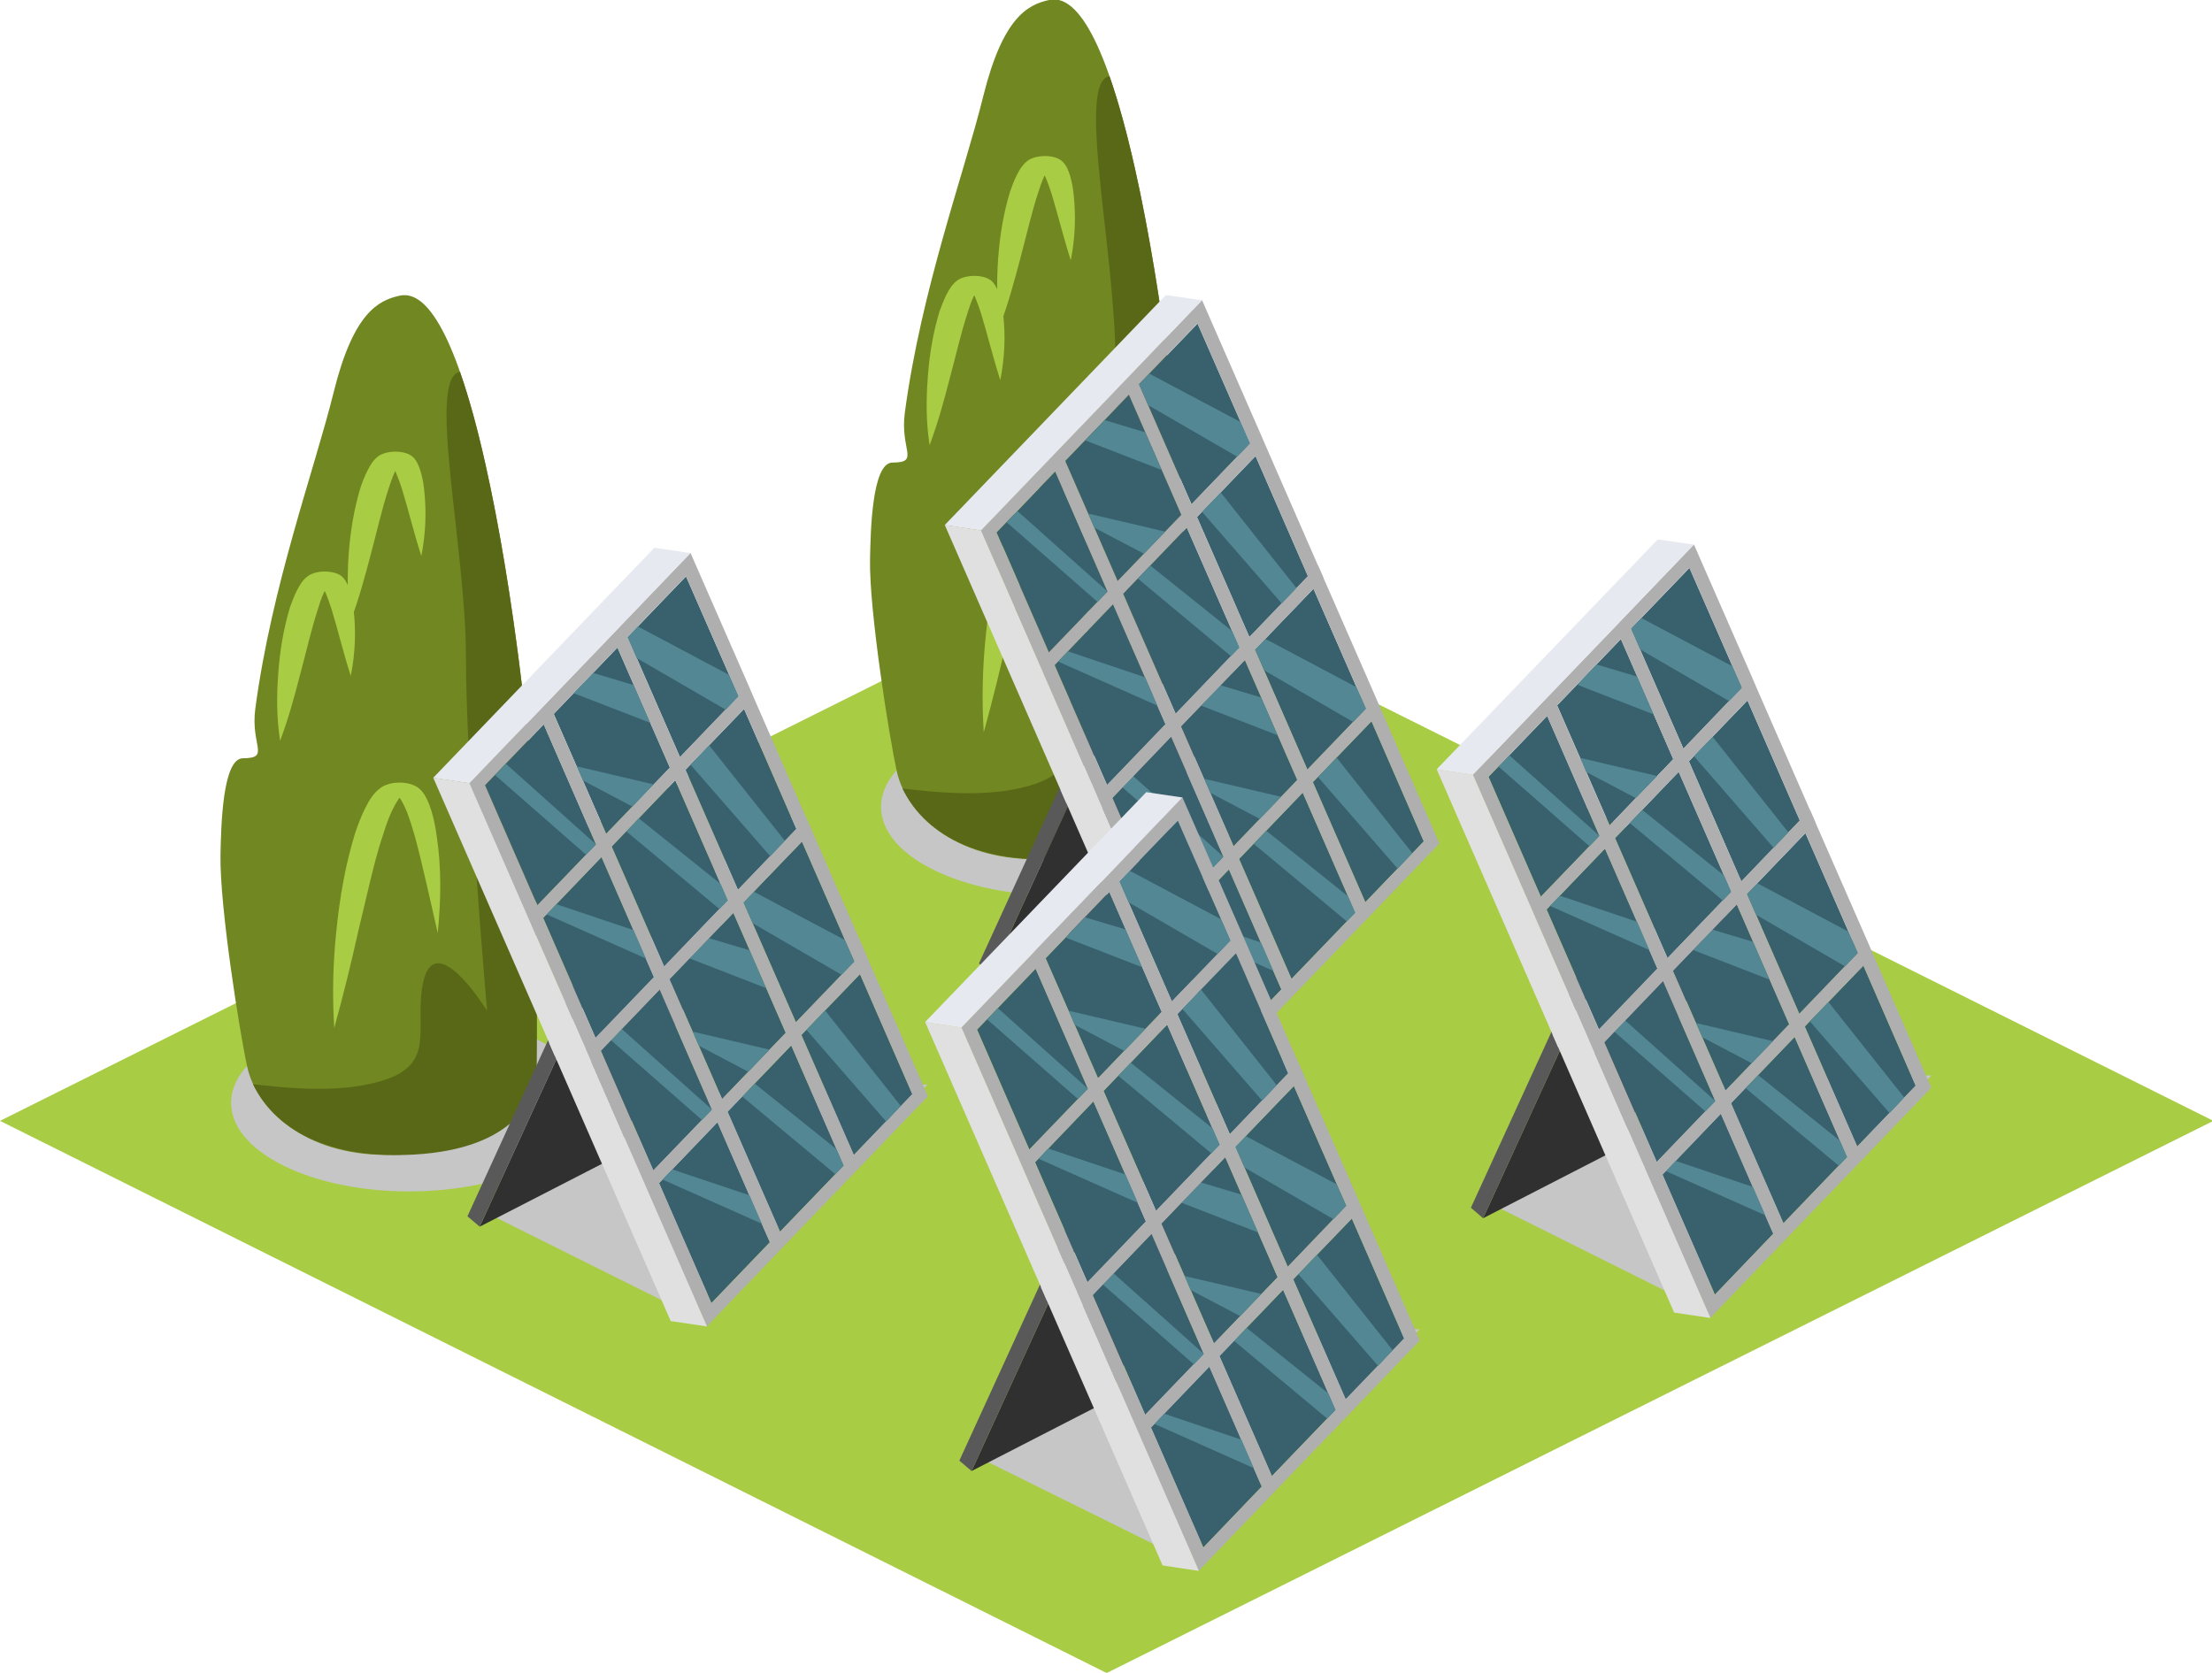 <?xml version="1.0" encoding="UTF-8" standalone="no"?>
<!-- Created with Inkscape (http://www.inkscape.org/) -->

<svg
   xmlns:dc="http://purl.org/dc/elements/1.1/"
   xmlns:cc="http://creativecommons.org/ns#"
   xmlns:rdf="http://www.w3.org/1999/02/22-rdf-syntax-ns#"
   xmlns:svg="http://www.w3.org/2000/svg"
   xmlns="http://www.w3.org/2000/svg"
   xmlns:sodipodi="http://sodipodi.sourceforge.net/DTD/sodipodi-0.dtd"
   xmlns:inkscape="http://www.inkscape.org/namespaces/inkscape"
   width="49.934mm"
   height="37.763mm"
   viewBox="0 0 49.934 37.763"
   version="1.1"
   id="svg284898"
   inkscape:version="0.92.2 (5c3e80d, 2017-08-06)"
   sodipodi:docname="farm-objects-15.svg">
  <defs
     id="defs284892">
    <clipPath
       clipPathUnits="userSpaceOnUse"
       id="clipPath138317">
      <path
         d="m 1011.511,1098.426 c 0,-0.115 0.073,-0.227 0.221,-0.314 v 0 c 0.3,-0.167 0.775,-0.167 1.069,0 v 0 c 0.147,0.087 0.221,0.198 0.221,0.31 v 0 l 0.018,11.984 c 0,-0.11 -0.073,-0.224 -0.22,-0.303 v 0 c -0.296,-0.173 -0.771,-0.173 -1.068,0 v 0 c -0.148,0.085 -0.225,0.195 -0.225,0.311 v 0 z"
         id="path138315"
         inkscape:connector-curvature="0" />
    </clipPath>
    <clipPath
       clipPathUnits="userSpaceOnUse"
       id="clipPath138273">
      <path
         d="M 0,3189 H 2006.732 V 0 H 0 Z"
         id="path138271"
         inkscape:connector-curvature="0" />
    </clipPath>
    <clipPath
       clipPathUnits="userSpaceOnUse"
       id="clipPath138261">
      <path
         d="m 1038.858,1114.153 c 0,-0.111 0.077,-0.224 0.226,-0.311 v 0 c 0.298,-0.169 0.771,-0.169 1.07,0 v 0 c 0.146,0.087 0.221,0.196 0.221,0.307 v 0 l 0.019,11.986 c 0,-0.109 -0.075,-0.223 -0.223,-0.305 v 0 c -0.294,-0.175 -0.773,-0.175 -1.069,0 v 0 c -0.148,0.084 -0.225,0.196 -0.225,0.311 v 0 z"
         id="path138259"
         inkscape:connector-curvature="0" />
    </clipPath>
    <clipPath
       clipPathUnits="userSpaceOnUse"
       id="clipPath138217">
      <path
         d="M 0,3189 H 2006.732 V 0 H 0 Z"
         id="path138215"
         inkscape:connector-curvature="0" />
    </clipPath>
    <clipPath
       clipPathUnits="userSpaceOnUse"
       id="clipPath138205">
      <path
         d="m 1066.212,1129.905 c 0,-0.118 0.076,-0.23 0.223,-0.314 v 0 c 0.298,-0.172 0.773,-0.172 1.071,0 v 0 c 0.145,0.079 0.218,0.192 0.218,0.307 v 0 l 0.02,11.985 c 0,-0.114 -0.074,-0.225 -0.22,-0.309 v 0 c -0.297,-0.168 -0.774,-0.168 -1.07,0 v 0 c -0.148,0.084 -0.226,0.199 -0.226,0.311 v 0 z"
         id="path138203"
         inkscape:connector-curvature="0" />
    </clipPath>
    <clipPath
       clipPathUnits="userSpaceOnUse"
       id="clipPath136557">
      <path
         d="M 0,3189 H 2006.732 V 0 H 0 Z"
         id="path136555"
         inkscape:connector-curvature="0" />
    </clipPath>
    <clipPath
       clipPathUnits="userSpaceOnUse"
       id="clipPath138077">
      <path
         d="m 961.184,1157.27 h 35.982 v -35.91 h -35.982 z"
         id="path138075"
         inkscape:connector-curvature="0" />
    </clipPath>
    <clipPath
       clipPathUnits="userSpaceOnUse"
       id="clipPath138093">
      <path
         d="m 968.65,1140.38 h 21.363 v -21.62 H 968.65 Z"
         id="path138091"
         inkscape:connector-curvature="0" />
    </clipPath>
    <clipPath
       clipPathUnits="userSpaceOnUse"
       id="clipPath138149">
      <path
         d="m 1046.23,1153.14 h 20.97 v -23.18 h -20.97 z"
         id="path138147"
         inkscape:connector-curvature="0" />
    </clipPath>
    <clipPath
       clipPathUnits="userSpaceOnUse"
       id="clipPath138177">
      <path
         d="m 1047.87,1153.14 h 16.93 v -15.84 h -16.93 z"
         id="path138175"
         inkscape:connector-curvature="0" />
    </clipPath>
    <clipPath
       clipPathUnits="userSpaceOnUse"
       id="clipPath136505">
      <path
         d="m 966.086,1155.779 -4.902,-13.652 -0.033,-12.407 35.979,-20.776 0.036,12.411 -4.812,19.263 -13.106,16.648 z"
         id="path136503"
         inkscape:connector-curvature="0" />
    </clipPath>
    <clipPath
       clipPathUnits="userSpaceOnUse"
       id="clipPath136477">
      <path
         d="M 0,3189 H 2006.732 V 0 H 0 Z"
         id="path136475"
         inkscape:connector-curvature="0" />
    </clipPath>
    <clipPath
       clipPathUnits="userSpaceOnUse"
       id="clipPath136403">
      <path
         d="m 997.166,1121.37 -0.035,-12.412 51.332,29.704 0.039,12.409 z"
         id="path136401"
         inkscape:connector-curvature="0" />
    </clipPath>
    <clipPath
       clipPathUnits="userSpaceOnUse"
       id="clipPath136311">
      <path
         d="m 950.503,1162.59 h 102.567 v -57.12 H 950.503 Z"
         id="path136309"
         inkscape:connector-curvature="0" />
    </clipPath>
    <clipPath
       clipPathUnits="userSpaceOnUse"
       id="clipPath136283">
      <path
         d="M 928.042,1165.86 H 1087.9 v -92.75 H 928.042 Z"
         id="path136281"
         inkscape:connector-curvature="0" />
    </clipPath>
    <clipPath
       clipPathUnits="userSpaceOnUse"
       id="clipPath130281">
      <path
         d="m 1345.35,1142.8 h 1.55 v -0.86 h -1.55 z"
         id="path130279"
         inkscape:connector-curvature="0" />
    </clipPath>
    <clipPath
       clipPathUnits="userSpaceOnUse"
       id="clipPath130265">
      <path
         d="m 1353.39,1145.16 h 1.55 v -0.86 h -1.55 z"
         id="path130263"
         inkscape:connector-curvature="0" />
    </clipPath>
    <clipPath
       clipPathUnits="userSpaceOnUse"
       id="clipPath130249">
      <path
         d="m 1339.07,1140.72 h 2.32 v -1.29 h -2.32 z"
         id="path130247"
         inkscape:connector-curvature="0" />
    </clipPath>
    <clipPath
       clipPathUnits="userSpaceOnUse"
       id="clipPath130233">
      <path
         d="m 1337.71,1136 h 1.55 v -0.86 h -1.55 z"
         id="path130231"
         inkscape:connector-curvature="0" />
    </clipPath>
    <clipPath
       clipPathUnits="userSpaceOnUse"
       id="clipPath130217">
      <path
         d="m 1352.62,1136.43 h 1.55 v -0.86 h -1.55 z"
         id="path130215"
         inkscape:connector-curvature="0" />
    </clipPath>
    <clipPath
       clipPathUnits="userSpaceOnUse"
       id="clipPath130201">
      <path
         d="m 1343.48,1139.01 h 1.56 v -0.86 h -1.56 z"
         id="path130199"
         inkscape:connector-curvature="0" />
    </clipPath>
    <clipPath
       clipPathUnits="userSpaceOnUse"
       id="clipPath130185">
      <path
         d="m 1343.53,1144.01 h 1.7 v -0.95 h -1.7 z"
         id="path130183"
         inkscape:connector-curvature="0" />
    </clipPath>
    <clipPath
       clipPathUnits="userSpaceOnUse"
       id="clipPath130161">
      <path
         d="m 1346.13,1146.11 h 4.03 v -2.24 h -4.03 z"
         id="path130159"
         inkscape:connector-curvature="0" />
    </clipPath>
    <clipPath
       clipPathUnits="userSpaceOnUse"
       id="clipPath130145">
      <path
         d="m 1348.93,1142.37 h 2.2 v -1.21 h -2.2 z"
         id="path130143"
         inkscape:connector-curvature="0" />
    </clipPath>
    <clipPath
       clipPathUnits="userSpaceOnUse"
       id="clipPath130129">
      <path
         d="m 1328.79,1146.78 h 40.04 v -32.54 h -40.04 z"
         id="path130127"
         inkscape:connector-curvature="0" />
    </clipPath>
    <clipPath
       clipPathUnits="userSpaceOnUse"
       id="clipPath130017">
      <path
         d="m 1356.42,1180.92 h 14.04 v -39.2 h -14.04 z"
         id="path130015"
         inkscape:connector-curvature="0" />
    </clipPath>
    <clipPath
       clipPathUnits="userSpaceOnUse"
       id="clipPath129989">
      <path
         d="m 1354.34,1190.46 h 33.52 v -31.36 h -33.52 z"
         id="path129987"
         inkscape:connector-curvature="0" />
    </clipPath>
    <clipPath
       clipPathUnits="userSpaceOnUse"
       id="clipPath129961">
      <path
         d="m 1351.1,1190.46 h 41.52 v -45.89 h -41.52 z"
         id="path129959"
         inkscape:connector-curvature="0" />
    </clipPath>
    <clipPath
       clipPathUnits="userSpaceOnUse"
       id="clipPath129933">
      <path
         d="m 1320.42,1141.2 h 57.66 v -33.43 h -57.66 z"
         id="path129931"
         inkscape:connector-curvature="0" />
    </clipPath>
    <clipPath
       clipPathUnits="userSpaceOnUse"
       id="clipPath129917">
      <path
         d="m 1349.3,1164.12 h 47.23 v -27.36 h -47.23 z"
         id="path129915"
         inkscape:connector-curvature="0" />
    </clipPath>
    <clipPath
       clipPathUnits="userSpaceOnUse"
       id="clipPath129889">
      <path
         d="m 1296.64,1160.38 h 159.86 v -92.76 h -159.86 z"
         id="path129887"
         inkscape:connector-curvature="0" />
    </clipPath>
    <clipPath
       clipPathUnits="userSpaceOnUse"
       id="clipPath142109">
      <path
         d="m 1552.92,1151.07 h 22.87 v -13.25 h -22.87 z"
         id="path142107"
         inkscape:connector-curvature="0" />
    </clipPath>
    <clipPath
       clipPathUnits="userSpaceOnUse"
       id="clipPath142073">
      <path
         d="m 1511.36,1129.07 h 22.87 v -13.25 h -22.87 z"
         id="path142071"
         inkscape:connector-curvature="0" />
    </clipPath>
    <clipPath
       clipPathUnits="userSpaceOnUse"
       id="clipPath142057">
      <path
         d="m 1528.22,1123.77 h 27.68 v -16.94 h -27.68 z"
         id="path142055"
         inkscape:connector-curvature="0" />
    </clipPath>
    <clipPath
       clipPathUnits="userSpaceOnUse"
       id="clipPath142041">
      <path
         d="m 1592.43,1124.45 h 27.67 v -16.93 h -27.67 z"
         id="path142039"
         inkscape:connector-curvature="0" />
    </clipPath>
    <clipPath
       clipPathUnits="userSpaceOnUse"
       id="clipPath142025">
      <path
         d="m 1559.7,1105.58 h 27.67 v -17.04 h -27.67 z"
         id="path142023"
         inkscape:connector-curvature="0" />
    </clipPath>
    <clipPath
       clipPathUnits="userSpaceOnUse"
       id="clipPath141997">
      <path
         d="m 1488.36,1154.26 h 159.87 v -92.76 h -159.87 z"
         id="path141995"
         inkscape:connector-curvature="0" />
    </clipPath>
  </defs>
  <sodipodi:namedview
     id="base"
     pagecolor="#ffffff"
     bordercolor="#666666"
     borderopacity="1.0"
     inkscape:pageopacity="0.0"
     inkscape:pageshadow="2"
     inkscape:zoom="1.4"
     inkscape:cx="5.5951302"
     inkscape:cy="41.767209"
     inkscape:document-units="mm"
     inkscape:current-layer="layer1"
     showgrid="false"
     fit-margin-top="0"
     fit-margin-left="0"
     fit-margin-right="0"
     fit-margin-bottom="0"
     inkscape:window-width="1360"
     inkscape:window-height="706"
     inkscape:window-x="-8"
     inkscape:window-y="-8"
     inkscape:window-maximized="1" />
  <g
     inkscape:label="Layer 1"
     inkscape:groupmode="layer"
     id="layer1"
     transform="translate(100.435,-125.049)">
    <g
       id="g88106"
       transform="matrix(1,0,0,0.86,0,20.15)">
      <g
         transform="matrix(0.353,0,0,-0.353,-100.435,151.4)"
         id="g142015">
        <path
           inkscape:connector-curvature="0"
           id="path142017"
           style="fill:#a8cc44;fill-opacity:1;fill-rule:nonzero;stroke:none"
           d="M 0,0 70.772,41.063 141.544,0 70.772,-41.062 Z" />
      </g>
      <g
         transform="matrix(0.353,0,0,-0.353,-628.727,547.136)"
         id="g142019">
        <g
           id="g142021" />
        <g
           id="g142033">
          <g
             id="g142031"
             clip-path="url(#clipPath142025)">
            <g
               id="g142029"
               transform="translate(1559.696,1095.726)">
              <path
                 inkscape:connector-curvature="0"
                 id="path142027"
                 style="fill:#c6c6c6;fill-opacity:1;fill-rule:nonzero;stroke:none"
                 d="M 0,0 12.479,-7.185 27.677,9.85 14.141,9.203 Z" />
            </g>
          </g>
        </g>
      </g>
      <g
         transform="matrix(0.353,0,0,-0.353,-628.727,547.136)"
         id="g142035">
        <g
           id="g142037" />
        <g
           id="g142049">
          <g
             id="g142047"
             clip-path="url(#clipPath142041)">
            <g
               id="g142045"
               transform="translate(1592.429,1114.598)">
              <path
                 inkscape:connector-curvature="0"
                 id="path142043"
                 style="fill:#c6c6c6;fill-opacity:1;fill-rule:nonzero;stroke:none"
                 d="M 0,0 12.217,-7.08 27.676,9.852 14.141,9.205 Z" />
            </g>
          </g>
        </g>
      </g>
      <g
         transform="matrix(0.353,0,0,-0.353,-628.727,547.136)"
         id="g142051">
        <g
           id="g142053" />
        <g
           id="g142065">
          <g
             id="g142063"
             clip-path="url(#clipPath142057)">
            <g
               id="g142061"
               transform="translate(1528.22,1113.917)">
              <path
                 inkscape:connector-curvature="0"
                 id="path142059"
                 style="fill:#c6c6c6;fill-opacity:1;fill-rule:nonzero;stroke:none"
                 d="M 0,0 12.217,-7.082 27.679,9.853 14.142,9.201 Z" />
            </g>
          </g>
        </g>
      </g>
      <g
         transform="matrix(0.353,0,0,-0.353,-628.727,547.136)"
         id="g142067">
        <g
           id="g142069" />
        <g
           id="g142081">
          <g
             id="g142079"
             clip-path="url(#clipPath142073)">
            <g
               id="g142077"
               transform="translate(1514.74,1127.13)">
              <path
                 inkscape:connector-curvature="0"
                 id="path142075"
                 style="fill:#c6c6c6;fill-opacity:1;fill-rule:nonzero;stroke:none"
                 d="m 0,0 c -4.482,-2.59 -4.52,-6.793 -0.064,-9.375 4.452,-2.589 11.699,-2.577 16.175,0.005 4.475,2.577 4.516,6.78 0.059,9.37 C 11.718,2.589 4.473,2.577 0,0" />
            </g>
          </g>
        </g>
      </g>
      <g
         transform="matrix(0.353,0,0,-0.353,-91.709,152.294)"
         id="g142083">
        <path
           inkscape:connector-curvature="0"
           id="path142085"
           style="fill:#718721;fill-opacity:1;fill-rule:nonzero;stroke:none"
           d="m 0,0 c -5.264,0 -8.314,3.392 -8.908,6.548 -0.473,2.486 -1.771,11.924 -1.711,15.759 0.035,2.028 0.117,7.185 1.431,7.19 1.795,0.013 0.475,0.925 0.797,3.706 1.056,9.186 3.787,17.773 5.007,23.506 1.251,5.881 2.833,6.841 4.232,7.193 C 5.359,65.05 8.332,39.812 9.072,30.445 9.574,24.144 9.662,12.391 9.594,6.188 9.568,4.008 8.028,0 0,0" />
      </g>
      <g
         transform="matrix(0.353,0,0,-0.353,-88.324,150.111)"
         id="g142087">
        <path
           inkscape:connector-curvature="0"
           id="path142089"
           style="fill:#596817;fill-opacity:1;fill-rule:nonzero;stroke:none"
           d="m 0,0 c 0.068,6.203 -0.02,17.956 -0.521,24.258 -0.504,6.355 -2.033,20.025 -4.372,27.794 -2.137,-0.418 0.381,-13.085 0.381,-21.198 0,-8.385 1.352,-26.326 1.352,-26.326 0,0 -3.76,7.146 -4.215,1.134 -0.243,-3.296 0.904,-5.734 -3.832,-6.688 -2.371,-0.479 -5.034,-0.151 -6.923,0.101 0.498,-1.164 2.495,-5.483 9.667,-5.263 C -1.616,-5.977 -0.025,-2.18 0,0" />
      </g>
      <g
         transform="matrix(0.353,0,0,-0.353,-90.554,146.467)"
         id="g142091">
        <path
           inkscape:connector-curvature="0"
           id="path142093"
           style="fill:#a8cc44;fill-opacity:1;fill-rule:nonzero;stroke:none"
           d="m 0,0 c -0.48,2.416 -0.918,4.836 -1.471,7.231 -0.15,0.594 -0.307,1.191 -0.5,1.775 -0.107,0.294 -0.218,0.58 -0.362,0.865 -0.067,0.136 -0.146,0.273 -0.241,0.387 -0.047,0.063 -0.102,0.118 -0.139,0.149 -0.013,0.012 -0.059,0.029 -0.013,0.01 -0.102,0.052 0,-0.007 0.068,-0.015 0.086,-0.026 0.31,-0.036 0.422,-0.006 0.111,0.014 0.14,0.033 0.136,0.033 C -2.104,10.426 -2.169,10.381 -2.215,10.333 -2.313,10.23 -2.408,10.102 -2.493,9.969 -2.658,9.695 -2.79,9.411 -2.908,9.124 -3.145,8.544 -3.324,7.949 -3.48,7.354 -3.832,6.165 -4.085,4.965 -4.336,3.768 l -0.739,-3.61 c -0.459,-2.415 -0.97,-4.821 -1.543,-7.231 -0.129,2.425 -0.083,4.845 0.14,7.274 0.214,2.424 0.564,4.846 1.207,7.268 0.179,0.602 0.373,1.206 0.635,1.815 0.132,0.302 0.271,0.609 0.474,0.924 0.104,0.156 0.216,0.31 0.401,0.484 0.094,0.089 0.183,0.177 0.401,0.29 0.104,0.05 0.262,0.12 0.523,0.168 0.265,0.05 0.658,0.04 0.888,-0.019 0.213,-0.043 0.439,-0.153 0.439,-0.158 0.155,-0.077 0.204,-0.122 0.271,-0.178 0.11,-0.101 0.181,-0.187 0.241,-0.275 0.119,-0.163 0.201,-0.325 0.269,-0.482 C -0.59,9.722 -0.496,9.42 -0.412,9.116 -0.248,8.5 -0.15,7.895 -0.073,7.286 0.246,4.857 0.215,2.427 0,0" />
      </g>
      <g
         transform="matrix(0.353,0,0,-0.353,-92.516,139.719)"
         id="g142095">
        <path
           inkscape:connector-curvature="0"
           id="path142097"
           style="fill:#a8cc44;fill-opacity:1;fill-rule:nonzero;stroke:none"
           d="m 0,0 c -0.463,1.646 -0.794,3.296 -1.221,4.925 -0.115,0.408 -0.236,0.814 -0.371,1.21 -0.076,0.201 -0.154,0.393 -0.256,0.577 -0.043,0.086 -0.099,0.18 -0.161,0.257 -0.032,0.033 -0.059,0.061 -0.079,0.079 0,0 -0.027,0.007 0.034,-0.022 C -2.141,7.068 -2.023,7.002 -1.931,6.988 -1.819,6.956 -1.572,6.946 -1.436,6.976 -1.299,7.002 -1.25,7.03 -1.234,7.03 -1.201,7.05 -1.242,7.028 -1.268,7.002 -1.32,6.939 -1.39,6.857 -1.438,6.771 -1.547,6.593 -1.631,6.401 -1.714,6.207 -1.873,5.815 -1.987,5.411 -2.094,5.004 -2.548,3.385 -2.857,1.737 -3.24,0.101 -3.606,-1.544 -3.993,-3.19 -4.52,-4.831 c -0.226,1.66 -0.229,3.32 -0.121,4.977 0.096,1.656 0.327,3.311 0.755,4.971 0.128,0.414 0.265,0.829 0.445,1.25 0.091,0.206 0.191,0.417 0.334,0.64 0.078,0.11 0.154,0.222 0.291,0.352 0.067,0.063 0.142,0.134 0.326,0.227 0.086,0.043 0.22,0.103 0.461,0.146 0.24,0.048 0.603,0.037 0.815,-0.019 C -1.027,7.68 -0.819,7.579 -0.83,7.584 -0.701,7.509 -0.662,7.481 -0.615,7.439 -0.522,7.356 -0.477,7.292 -0.434,7.229 -0.348,7.103 -0.294,6.997 -0.248,6.882 -0.147,6.664 -0.088,6.453 -0.029,6.24 0.077,5.819 0.135,5.397 0.172,4.98 0.346,3.318 0.281,1.658 0,0" />
      </g>
      <g
         transform="matrix(0.353,0,0,-0.353,-90.924,136.571)"
         id="g142099">
        <path
           inkscape:connector-curvature="0"
           id="path142101"
           style="fill:#a8cc44;fill-opacity:1;fill-rule:nonzero;stroke:none"
           d="m 0,0 c -0.459,1.643 -0.795,3.291 -1.223,4.927 -0.108,0.404 -0.234,0.806 -0.373,1.202 -0.066,0.196 -0.146,0.4 -0.246,0.58 -0.047,0.089 -0.106,0.18 -0.166,0.256 -0.029,0.038 -0.06,0.064 -0.082,0.082 0,0.002 -0.02,0.011 0.035,-0.023 -0.084,0.043 0.041,-0.021 0.127,-0.038 0.114,-0.033 0.362,-0.041 0.496,-0.016 0.135,0.031 0.182,0.059 0.197,0.059 C -1.199,7.049 -1.239,7.024 -1.263,7.001 -1.316,6.938 -1.385,6.852 -1.437,6.771 -1.543,6.594 -1.631,6.4 -1.715,6.2 -1.864,5.811 -1.981,5.407 -2.094,5.003 -2.551,3.379 -2.857,1.733 -3.238,0.096 -3.606,-1.546 -3.994,-3.186 -4.52,-4.837 c -0.22,1.663 -0.226,3.32 -0.125,4.978 0.104,1.655 0.329,3.31 0.762,4.972 0.124,0.416 0.261,0.829 0.444,1.248 0.089,0.213 0.191,0.421 0.335,0.649 0.076,0.11 0.155,0.221 0.287,0.347 0.073,0.066 0.138,0.137 0.325,0.226 0.086,0.04 0.225,0.105 0.467,0.146 0.236,0.05 0.603,0.039 0.814,-0.017 C -1.027,7.679 -0.817,7.576 -0.827,7.58 -0.7,7.509 -0.664,7.476 -0.613,7.432 -0.525,7.354 -0.474,7.291 -0.43,7.229 -0.345,7.106 -0.291,6.991 -0.24,6.881 -0.146,6.66 -0.082,6.449 -0.033,6.236 0.075,5.813 0.14,5.398 0.176,4.982 0.341,3.312 0.283,1.656 0,0" />
      </g>
      <g
         transform="matrix(0.353,0,0,-0.353,-628.727,547.136)"
         id="g142103">
        <g
           id="g142105" />
        <g
           id="g142117">
          <g
             id="g142115"
             clip-path="url(#clipPath142109)">
            <g
               id="g142113"
               transform="translate(1556.302,1149.132)">
              <path
                 inkscape:connector-curvature="0"
                 id="path142111"
                 style="fill:#c6c6c6;fill-opacity:1;fill-rule:nonzero;stroke:none"
                 d="m 0,0 c -4.483,-2.584 -4.519,-6.793 -0.063,-9.375 4.448,-2.591 11.699,-2.577 16.172,0.007 4.478,2.575 4.517,6.784 0.062,9.368 C 11.718,2.587 4.472,2.575 0,0" />
            </g>
          </g>
        </g>
      </g>
      <g
         transform="matrix(0.353,0,0,-0.353,-77.047,144.532)"
         id="g142119">
        <path
           inkscape:connector-curvature="0"
           id="path142121"
           style="fill:#718721;fill-opacity:1;fill-rule:nonzero;stroke:none"
           d="m 0,0 c -5.263,0 -8.313,3.393 -8.907,6.542 -0.472,2.495 -1.771,11.933 -1.71,15.766 0.035,2.026 0.118,7.185 1.43,7.19 1.795,0.007 0.475,0.931 0.795,3.71 1.058,9.181 3.789,17.771 5.008,23.501 1.254,5.884 2.834,6.844 4.234,7.195 C 5.358,65.053 8.334,39.807 9.072,30.451 9.574,24.14 9.66,12.398 9.592,6.19 9.567,4.006 8.029,0 0,0" />
      </g>
      <g
         transform="matrix(0.353,0,0,-0.353,-73.663,142.349)"
         id="g142123">
        <path
           inkscape:connector-curvature="0"
           id="path142125"
           style="fill:#596817;fill-opacity:1;fill-rule:nonzero;stroke:none"
           d="m 0,0 c 0.068,6.208 -0.018,17.949 -0.52,24.261 -0.502,6.352 -2.031,20.018 -4.37,27.789 -2.138,-0.414 0.381,-13.082 0.381,-21.196 0,-8.382 1.35,-26.33 1.35,-26.33 0,0 -3.759,7.153 -4.214,1.135 -0.243,-3.299 0.906,-5.732 -3.833,-6.689 -2.371,-0.479 -5.034,-0.15 -6.92,0.108 0.497,-1.175 2.493,-5.488 9.665,-5.268 C -1.613,-5.979 -0.024,-2.185 0,0" />
      </g>
      <g
         transform="matrix(0.353,0,0,-0.353,-75.892,138.704)"
         id="g142127">
        <path
           inkscape:connector-curvature="0"
           id="path142129"
           style="fill:#a8cc44;fill-opacity:1;fill-rule:nonzero;stroke:none"
           d="M 0,0 C -0.479,2.412 -0.917,4.831 -1.471,7.227 -1.62,7.82 -1.777,8.413 -1.97,9.004 c -0.108,0.294 -0.218,0.585 -0.362,0.865 -0.067,0.138 -0.146,0.273 -0.241,0.391 -0.048,0.057 -0.102,0.114 -0.139,0.144 -0.014,0.013 -0.06,0.034 -0.014,0.011 -0.104,0.052 0,-0.008 0.069,-0.015 0.086,-0.026 0.311,-0.034 0.423,-0.006 0.11,0.013 0.138,0.035 0.136,0.033 -0.005,-0.002 -0.07,-0.045 -0.115,-0.096 -0.1,-0.101 -0.194,-0.23 -0.28,-0.359 C -2.657,9.698 -2.79,9.406 -2.909,9.122 -3.145,8.536 -3.323,7.945 -3.479,7.352 -3.83,6.165 -4.086,4.961 -4.335,3.761 L -5.073,0.153 c -0.46,-2.412 -0.972,-4.821 -1.544,-7.227 -0.129,2.42 -0.083,4.846 0.138,7.27 0.214,2.424 0.566,4.844 1.209,7.266 0.179,0.601 0.372,1.209 0.633,1.817 0.133,0.31 0.273,0.614 0.475,0.927 0.105,0.16 0.217,0.312 0.402,0.487 0.095,0.083 0.183,0.171 0.403,0.285 0.102,0.052 0.259,0.12 0.518,0.167 0.268,0.05 0.66,0.039 0.89,-0.019 0.215,-0.043 0.44,-0.15 0.44,-0.155 0.155,-0.079 0.203,-0.124 0.269,-0.178 0.111,-0.098 0.182,-0.185 0.244,-0.273 0.118,-0.167 0.2,-0.323 0.269,-0.482 0.138,-0.313 0.23,-0.622 0.317,-0.927 0.164,-0.62 0.262,-1.223 0.34,-1.829 C 0.247,4.854 0.215,2.425 0,0" />
      </g>
      <g
         transform="matrix(0.353,0,0,-0.353,-77.854,131.955)"
         id="g142131">
        <path
           inkscape:connector-curvature="0"
           id="path142133"
           style="fill:#a8cc44;fill-opacity:1;fill-rule:nonzero;stroke:none"
           d="m 0,0 c -0.461,1.646 -0.796,3.295 -1.221,4.924 -0.115,0.408 -0.235,0.81 -0.374,1.208 -0.073,0.196 -0.151,0.392 -0.252,0.576 -0.043,0.089 -0.1,0.178 -0.162,0.255 -0.031,0.033 -0.06,0.064 -0.078,0.078 0,0 -0.029,0.011 0.033,-0.02 -0.087,0.044 0.032,-0.025 0.124,-0.034 0.112,-0.035 0.358,-0.042 0.496,-0.015 0.135,0.024 0.185,0.053 0.2,0.055 C -1.203,7.046 -1.242,7.022 -1.266,6.996 -1.321,6.937 -1.388,6.854 -1.438,6.769 -1.548,6.589 -1.632,6.396 -1.715,6.201 -1.872,5.813 -1.985,5.41 -2.094,5.001 -2.549,3.382 -2.856,1.736 -3.24,0.098 -3.606,-1.55 -3.993,-3.193 -4.521,-4.836 c -0.224,1.659 -0.228,3.317 -0.12,4.978 0.095,1.659 0.324,3.312 0.754,4.976 0.13,0.412 0.265,0.827 0.445,1.245 0.091,0.207 0.192,0.42 0.336,0.64 0.077,0.11 0.153,0.221 0.288,0.35 0.068,0.062 0.142,0.134 0.327,0.228 0.085,0.04 0.224,0.1 0.462,0.141 0.24,0.05 0.605,0.041 0.816,-0.014 C -1.027,7.672 -0.819,7.571 -0.831,7.573 -0.703,7.501 -0.663,7.47 -0.615,7.43 -0.522,7.351 -0.476,7.283 -0.434,7.224 -0.347,7.102 -0.294,6.989 -0.247,6.879 -0.147,6.658 -0.086,6.45 -0.029,6.236 0.079,5.813 0.136,5.396 0.174,4.979 0.347,3.314 0.281,1.657 0,0" />
      </g>
      <g
         transform="matrix(0.353,0,0,-0.353,-76.263,128.809)"
         id="g142135">
        <path
           inkscape:connector-curvature="0"
           id="path142137"
           style="fill:#a8cc44;fill-opacity:1;fill-rule:nonzero;stroke:none"
           d="m 0,0 c -0.459,1.648 -0.796,3.291 -1.221,4.922 -0.111,0.406 -0.236,0.81 -0.376,1.208 -0.065,0.201 -0.148,0.4 -0.248,0.58 -0.047,0.089 -0.104,0.177 -0.164,0.249 -0.027,0.038 -0.059,0.066 -0.082,0.082 0,0.004 -0.022,0.011 0.036,-0.022 -0.086,0.043 0.039,-0.022 0.125,-0.034 0.115,-0.034 0.364,-0.041 0.498,-0.019 0.136,0.029 0.183,0.057 0.197,0.059 0.036,0.02 -0.004,-0.006 -0.029,-0.03 C -1.317,6.937 -1.386,6.853 -1.436,6.768 -1.542,6.592 -1.631,6.403 -1.716,6.204 -1.866,5.811 -1.984,5.408 -2.095,4.999 -2.549,3.382 -2.856,1.734 -3.238,0.091 c -0.37,-1.643 -0.757,-3.282 -1.281,-4.929 -0.223,1.662 -0.226,3.317 -0.126,4.98 0.104,1.658 0.329,3.313 0.761,4.967 0.124,0.417 0.261,0.836 0.443,1.258 0.091,0.206 0.191,0.416 0.337,0.635 0.075,0.11 0.155,0.225 0.289,0.35 0.071,0.064 0.138,0.138 0.324,0.227 0.086,0.038 0.224,0.103 0.465,0.142 0.234,0.051 0.605,0.043 0.816,-0.015 C -1.028,7.673 -0.817,7.567 -0.828,7.574 -0.7,7.502 -0.664,7.469 -0.613,7.426 -0.523,7.346 -0.474,7.281 -0.43,7.222 -0.345,7.098 -0.291,6.987 -0.241,6.88 -0.147,6.659 -0.083,6.45 -0.034,6.237 0.073,5.814 0.139,5.395 0.176,4.978 0.34,3.317 0.282,1.657 0,0" />
      </g>
      <g
         transform="matrix(0.353,0,0,-0.353,-87.458,147.746)"
         id="g142139">
        <path
           inkscape:connector-curvature="0"
           id="path142141"
           style="fill:#e0e0e0;fill-opacity:1;fill-rule:nonzero;stroke:none"
           d="M 0,0 8.664,5.176 9.443,4.397 0.781,-0.786 Z" />
      </g>
      <g
         transform="matrix(0.353,0,0,-0.353,-87.182,148.024)"
         id="g142143">
        <path
           inkscape:connector-curvature="0"
           id="path142145"
           style="fill:#303030;fill-opacity:1;fill-rule:nonzero;stroke:none"
           d="M 0,0 8.662,5.184 1.796,-12.254 -6.868,-17.433 Z" />
      </g>
      <g
         transform="matrix(0.353,0,0,-0.353,-87.458,147.746)"
         id="g142147">
        <path
           inkscape:connector-curvature="0"
           id="path142149"
           style="fill:#595959;fill-opacity:1;fill-rule:nonzero;stroke:none"
           d="m 0,0 0.781,-0.786 -6.868,-17.433 -0.782,0.772 z" />
      </g>
      <g
         transform="matrix(0.353,0,0,-0.353,-81.161,152.296)"
         id="g142151">
        <path
           inkscape:connector-curvature="0"
           id="path142153"
           style="fill:#38616d;fill-opacity:1;fill-rule:nonzero;stroke:none"
           d="M 0,0 -3.354,8.925 0.395,13.449 3.743,4.526 Z" />
      </g>
      <g
         transform="matrix(0.353,0,0,-0.353,-82.826,154.309)"
         id="g142155">
        <path
           inkscape:connector-curvature="0"
           id="path142157"
           style="fill:#38616d;fill-opacity:1;fill-rule:nonzero;stroke:none"
           d="M 0,0 -3.355,8.92 0.717,13.851 4.07,4.918 Z" />
      </g>
      <g
         transform="matrix(0.353,0,0,-0.353,-83.652,145.664)"
         id="g142159">
        <path
           inkscape:connector-curvature="0"
           id="path142161"
           style="fill:#38616d;fill-opacity:1;fill-rule:nonzero;stroke:none"
           d="M 0,0 3.741,4.518 7.096,-4.399 3.354,-8.924 Z" />
      </g>
      <g
         transform="matrix(0.353,0,0,-0.353,-84.134,150.828)"
         id="g142163">
        <path
           inkscape:connector-curvature="0"
           id="path142165"
           style="fill:#38616d;fill-opacity:1;fill-rule:nonzero;stroke:none"
           d="M 0,0 -3.355,8.924 0.719,13.855 4.071,4.927 Z" />
      </g>
      <g
         transform="matrix(0.353,0,0,-0.353,-84.375,156.183)"
         id="g142167">
        <path
           inkscape:connector-curvature="0"
           id="path142169"
           style="fill:#38616d;fill-opacity:1;fill-rule:nonzero;stroke:none"
           d="M 0,0 -3.348,8.922 0.387,13.448 3.738,4.524 Z" />
      </g>
      <g
         transform="matrix(0.353,0,0,-0.353,-85.686,152.701)"
         id="g142171">
        <path
           inkscape:connector-curvature="0"
           id="path142173"
           style="fill:#38616d;fill-opacity:1;fill-rule:nonzero;stroke:none"
           d="M 0,0 -3.345,8.92 0.405,13.453 3.75,4.526 Z" />
      </g>
      <g
         transform="matrix(0.353,0,0,-0.353,-81.161,152.296)"
         id="g142175">
        <path
           inkscape:connector-curvature="0"
           id="path142177"
           style="fill:#afafaf;fill-opacity:1;fill-rule:nonzero;stroke:none"
           d="m 0,0 -3.354,8.925 3.749,4.524 3.348,-8.923 z m -4.72,-5.705 -3.355,8.92 4.072,4.931 3.354,-8.933 z m -4.388,-5.313 -3.348,8.922 3.734,4.527 3.352,-8.924 z m -7.062,18.789 3.75,4.533 3.345,-8.927 -3.75,-4.526 z m 8.464,10.246 3.352,-8.929 -4.071,-4.927 -3.355,8.924 z m 4.388,5.298 3.354,-8.917 -3.742,-4.524 -3.354,8.924 z m 4.352,-9.086 -0.347,0.952 -3.715,9.871 -4.39,-5.311 -0.64,-0.787 -4.074,-4.93 -0.646,-0.786 -4.391,-5.302 3.707,-9.865 0.348,-0.947 3.715,-9.871 4.389,5.314 0.64,0.782 4.072,4.924 0.648,0.781 4.389,5.315 z" />
      </g>
      <g
         transform="matrix(0.353,0,0,-0.353,-83.047,143.32)"
         id="g142179">
        <path
           inkscape:connector-curvature="0"
           id="path142181"
           style="fill:#e6e9ef;fill-opacity:1;fill-rule:nonzero;stroke:none"
           d="m 0,0 c -1.051,-1.265 -13.122,-15.868 -14.147,-17.107 l 2.323,-0.402 c 10.724,12.97 5.86,7.09 14.14,17.116 z" />
      </g>
      <g
         transform="matrix(0.353,0,0,-0.353,-87.218,149.496)"
         id="g142183">
        <path
           inkscape:connector-curvature="0"
           id="path142185"
           style="fill:#e0e0e0;fill-opacity:1;fill-rule:nonzero;stroke:none"
           d="m 0,0 -2.323,0.401 c 4.689,-12.478 3.147,-8.37 7.773,-20.683 l 2.32,-0.401 C -0.195,0.495 8.222,-21.891 0,0" />
      </g>
      <g
         transform="matrix(0.353,0,0,-0.353,-86.641,149.284)"
         id="g142187">
        <path
           inkscape:connector-curvature="0"
           id="path142189"
           style="fill:#528793;fill-opacity:1;fill-rule:nonzero;stroke:none"
           d="m 0,0 5.817,-5.934 0.64,0.774 -5.772,6 z" />
      </g>
      <g
         transform="matrix(0.353,0,0,-0.353,-83.541,150.112)"
         id="g142191">
        <path
           inkscape:connector-curvature="0"
           id="path142193"
           style="fill:#528793;fill-opacity:1;fill-rule:nonzero;stroke:none"
           d="M 0,0 -3.178,1.947 -3.564,2.989 1.355,1.647 Z" />
      </g>
      <g
         transform="matrix(0.353,0,0,-0.353,-84.867,147.137)"
         id="g142195">
        <path
           inkscape:connector-curvature="0"
           id="path142197"
           style="fill:#528793;fill-opacity:1;fill-rule:nonzero;stroke:none"
           d="M 0,0 4.888,-2.203 3.837,0.606 1.242,1.509 Z" />
      </g>
      <g
         transform="matrix(0.353,0,0,-0.353,-83.448,146.208)"
         id="g142199">
        <path
           inkscape:connector-curvature="0"
           id="path142201"
           style="fill:#528793;fill-opacity:1;fill-rule:nonzero;stroke:none"
           d="M 0,0 5.702,-3.849 6.518,-2.859 5.909,-1.26 0.079,2.338 -0.578,1.54 Z" />
      </g>
      <g
         transform="matrix(0.353,0,0,-0.353,-85.259,152.674)"
         id="g142203">
        <path
           inkscape:connector-curvature="0"
           id="path142205"
           style="fill:#528793;fill-opacity:1;fill-rule:nonzero;stroke:none"
           d="M 0,0 4.941,-1.928 5.728,-4.04 -0.62,-0.754 Z" />
      </g>
      <g
         transform="matrix(0.353,0,0,-0.353,-83.679,150.762)"
         id="g142207">
        <path
           inkscape:connector-curvature="0"
           id="path142209"
           style="fill:#528793;fill-opacity:1;fill-rule:nonzero;stroke:none"
           d="M 0,0 5.956,-5.774 6.488,-5.135 6.036,-3.924 0.797,0.965 Z" />
      </g>
      <g
         transform="matrix(0.353,0,0,-0.353,-82.23,149.011)"
         id="g142211">
        <path
           inkscape:connector-curvature="0"
           id="path142213"
           style="fill:#528793;fill-opacity:1;fill-rule:nonzero;stroke:none"
           d="M 0,0 5.099,-6.821 6.034,-5.664 1.192,1.442 Z" />
      </g>
      <g
         transform="matrix(0.353,0,0,-0.353,-83.777,145.334)"
         id="g142215">
        <path
           inkscape:connector-curvature="0"
           id="path142217"
           style="fill:#38616d;fill-opacity:1;fill-rule:nonzero;stroke:none"
           d="M 0,0 -3.358,8.923 0.394,13.449 3.739,4.527 Z" />
      </g>
      <g
         transform="matrix(0.353,0,0,-0.353,-85.443,147.348)"
         id="g142219">
        <path
           inkscape:connector-curvature="0"
           id="path142221"
           style="fill:#38616d;fill-opacity:1;fill-rule:nonzero;stroke:none"
           d="m 0,0 -3.356,8.925 4.07,4.929 3.357,-8.929 z" />
      </g>
      <g
         transform="matrix(0.353,0,0,-0.353,-86.268,138.702)"
         id="g142223">
        <path
           inkscape:connector-curvature="0"
           id="path142225"
           style="fill:#38616d;fill-opacity:1;fill-rule:nonzero;stroke:none"
           d="M 0,0 3.737,4.52 7.096,-4.395 3.353,-8.928 Z" />
      </g>
      <g
         transform="matrix(0.353,0,0,-0.353,-86.751,143.866)"
         id="g142227">
        <path
           inkscape:connector-curvature="0"
           id="path142229"
           style="fill:#38616d;fill-opacity:1;fill-rule:nonzero;stroke:none"
           d="M 0,0 -3.354,8.919 0.722,13.858 4.076,4.924 Z" />
      </g>
      <g
         transform="matrix(0.353,0,0,-0.353,-86.992,149.222)"
         id="g142231">
        <path
           inkscape:connector-curvature="0"
           id="path142233"
           style="fill:#38616d;fill-opacity:1;fill-rule:nonzero;stroke:none"
           d="M 0,0 -3.347,8.927 0.387,13.453 3.74,4.524 Z" />
      </g>
      <g
         transform="matrix(0.353,0,0,-0.353,-88.302,145.741)"
         id="g142235">
        <path
           inkscape:connector-curvature="0"
           id="path142237"
           style="fill:#38616d;fill-opacity:1;fill-rule:nonzero;stroke:none"
           d="m 0,0 -3.347,8.93 3.749,4.529 3.347,-8.93 z" />
      </g>
      <g
         transform="matrix(0.353,0,0,-0.353,-83.777,145.334)"
         id="g142239">
        <path
           inkscape:connector-curvature="0"
           id="path142241"
           style="fill:#afafaf;fill-opacity:1;fill-rule:nonzero;stroke:none"
           d="m 0,0 -3.358,8.923 3.752,4.526 3.345,-8.922 z m -4.721,-5.71 -3.356,8.925 4.07,4.929 3.358,-8.929 z m -4.39,-5.311 -3.347,8.927 3.733,4.527 3.354,-8.929 z m -7.062,18.798 3.749,4.53 3.347,-8.93 -3.749,-4.529 z M -7.708,18.02 -4.354,9.085 -8.43,4.161 -11.783,13.08 Z m 4.384,5.299 3.358,-8.914 -3.743,-4.533 -3.353,8.928 z m 4.358,-9.084 -0.349,0.946 -3.718,9.873 -4.388,-5.312 -0.638,-0.784 -4.076,-4.934 -0.646,-0.784 -4.392,-5.305 3.706,-9.866 0.352,-0.943 3.715,-9.873 4.388,5.314 0.641,0.78 4.072,4.926 0.647,0.786 4.39,5.313 z" />
      </g>
      <g
         transform="matrix(0.353,0,0,-0.353,-85.663,136.355)"
         id="g142243">
        <path
           inkscape:connector-curvature="0"
           id="path142245"
           style="fill:#e6e9ef;fill-opacity:1;fill-rule:nonzero;stroke:none"
           d="m 0,0 c -1.049,-1.273 -13.121,-15.873 -14.148,-17.113 l 2.322,-0.404 c 10.725,12.968 5.86,7.093 14.139,17.12 z" />
      </g>
      <g
         transform="matrix(0.353,0,0,-0.353,-89.835,142.535)"
         id="g142247">
        <path
           inkscape:connector-curvature="0"
           id="path142249"
           style="fill:#e0e0e0;fill-opacity:1;fill-rule:nonzero;stroke:none"
           d="M 0,0 -2.322,0.403 C 2.37,-12.078 0.825,-7.964 5.454,-20.279 l 2.318,-0.403 C -0.195,0.499 8.226,-21.887 0,0" />
      </g>
      <g
         transform="matrix(0.353,0,0,-0.353,-89.258,142.323)"
         id="g142251">
        <path
           inkscape:connector-curvature="0"
           id="path142253"
           style="fill:#528793;fill-opacity:1;fill-rule:nonzero;stroke:none"
           d="m 0,0 5.82,-5.926 0.638,0.767 -5.77,6 z" />
      </g>
      <g
         transform="matrix(0.353,0,0,-0.353,-86.158,143.15)"
         id="g142255">
        <path
           inkscape:connector-curvature="0"
           id="path142257"
           style="fill:#528793;fill-opacity:1;fill-rule:nonzero;stroke:none"
           d="M 0,0 -3.174,1.947 -3.563,2.994 1.359,1.649 Z" />
      </g>
      <g
         transform="matrix(0.353,0,0,-0.353,-87.483,140.174)"
         id="g142259">
        <path
           inkscape:connector-curvature="0"
           id="path142261"
           style="fill:#528793;fill-opacity:1;fill-rule:nonzero;stroke:none"
           d="M 0,0 4.889,-2.2 3.836,0.604 1.241,1.509 Z" />
      </g>
      <g
         transform="matrix(0.353,0,0,-0.353,-86.065,139.248)"
         id="g142263">
        <path
           inkscape:connector-curvature="0"
           id="path142265"
           style="fill:#528793;fill-opacity:1;fill-rule:nonzero;stroke:none"
           d="m 0,0 5.703,-3.848 0.816,1 L 5.912,-1.255 0.08,2.343 -0.577,1.547 Z" />
      </g>
      <g
         transform="matrix(0.353,0,0,-0.353,-87.875,145.712)"
         id="g142267">
        <path
           inkscape:connector-curvature="0"
           id="path142269"
           style="fill:#528793;fill-opacity:1;fill-rule:nonzero;stroke:none"
           d="m 0,0 4.938,-1.93 0.791,-2.11 -6.351,3.281 z" />
      </g>
      <g
         transform="matrix(0.353,0,0,-0.353,-86.297,143.8)"
         id="g142271">
        <path
           inkscape:connector-curvature="0"
           id="path142273"
           style="fill:#528793;fill-opacity:1;fill-rule:nonzero;stroke:none"
           d="M 0,0 5.961,-5.779 6.493,-5.133 6.04,-3.917 0.801,0.967 Z" />
      </g>
      <g
         transform="matrix(0.353,0,0,-0.353,-84.847,142.049)"
         id="g142275">
        <path
           inkscape:connector-curvature="0"
           id="path142277"
           style="fill:#528793;fill-opacity:1;fill-rule:nonzero;stroke:none"
           d="M 0,0 5.1,-6.813 6.036,-5.667 1.191,1.441 Z" />
      </g>
      <g
         transform="matrix(0.353,0,0,-0.353,-75.911,141.11)"
         id="g142279">
        <path
           inkscape:connector-curvature="0"
           id="path142281"
           style="fill:#e0e0e0;fill-opacity:1;fill-rule:nonzero;stroke:none"
           d="M 0,0 8.662,5.174 9.444,4.402 0.779,-0.779 Z" />
      </g>
      <g
         transform="matrix(0.353,0,0,-0.353,-75.636,141.385)"
         id="g142283">
        <path
           inkscape:connector-curvature="0"
           id="path142285"
           style="fill:#303030;fill-opacity:1;fill-rule:nonzero;stroke:none"
           d="M 0,0 8.665,5.182 1.799,-12.264 -6.865,-17.438 Z" />
      </g>
      <g
         transform="matrix(0.353,0,0,-0.353,-75.911,141.11)"
         id="g142287">
        <path
           inkscape:connector-curvature="0"
           id="path142289"
           style="fill:#595959;fill-opacity:1;fill-rule:nonzero;stroke:none"
           d="m 0,0 0.779,-0.779 -6.865,-17.439 -0.782,0.774 z" />
      </g>
      <g
         transform="matrix(0.353,0,0,-0.353,-69.614,145.66)"
         id="g142291">
        <path
           inkscape:connector-curvature="0"
           id="path142293"
           style="fill:#38616d;fill-opacity:1;fill-rule:nonzero;stroke:none"
           d="m 0,0 -3.355,8.93 3.75,4.526 3.343,-8.929 z" />
      </g>
      <g
         transform="matrix(0.353,0,0,-0.353,-71.28,147.673)"
         id="g142295">
        <path
           inkscape:connector-curvature="0"
           id="path142297"
           style="fill:#38616d;fill-opacity:1;fill-rule:nonzero;stroke:none"
           d="m 0,0 -3.354,8.922 4.072,4.93 3.356,-8.93 z" />
      </g>
      <g
         transform="matrix(0.353,0,0,-0.353,-72.105,139.027)"
         id="g142299">
        <path
           inkscape:connector-curvature="0"
           id="path142301"
           style="fill:#38616d;fill-opacity:1;fill-rule:nonzero;stroke:none"
           d="m 0,0 3.742,4.518 3.356,-8.92 -3.744,-4.53 z" />
      </g>
      <g
         transform="matrix(0.353,0,0,-0.353,-72.587,144.192)"
         id="g142303">
        <path
           inkscape:connector-curvature="0"
           id="path142305"
           style="fill:#38616d;fill-opacity:1;fill-rule:nonzero;stroke:none"
           d="M 0,0 -3.357,8.927 0.721,13.859 4.075,4.93 Z" />
      </g>
      <g
         transform="matrix(0.353,0,0,-0.353,-72.827,149.547)"
         id="g142307">
        <path
           inkscape:connector-curvature="0"
           id="path142309"
           style="fill:#38616d;fill-opacity:1;fill-rule:nonzero;stroke:none"
           d="m 0,0 -3.352,8.925 3.735,4.53 3.352,-8.926 z" />
      </g>
      <g
         transform="matrix(0.353,0,0,-0.353,-74.139,146.066)"
         id="g142311">
        <path
           inkscape:connector-curvature="0"
           id="path142313"
           style="fill:#38616d;fill-opacity:1;fill-rule:nonzero;stroke:none"
           d="M 0,0 -3.344,8.925 0.402,13.461 3.749,4.534 Z" />
      </g>
      <g
         transform="matrix(0.353,0,0,-0.353,-69.614,145.66)"
         id="g142315">
        <path
           inkscape:connector-curvature="0"
           id="path142317"
           style="fill:#afafaf;fill-opacity:1;fill-rule:nonzero;stroke:none"
           d="m 0,0 -3.355,8.93 3.75,4.526 3.343,-8.929 z m -4.722,-5.705 -3.354,8.922 4.072,4.929 3.357,-8.929 z m -4.385,-5.313 -3.352,8.925 3.734,4.531 3.353,-8.926 z m -7.063,18.793 3.746,4.537 3.347,-8.927 -3.749,-4.534 z m 8.463,10.247 3.354,-8.929 -4.075,-4.93 -3.357,8.927 z m 4.389,5.298 3.355,-8.92 -3.743,-4.529 -3.355,8.932 z m 4.353,-9.086 -0.349,0.952 -3.716,9.871 -4.39,-5.313 -0.638,-0.783 -4.078,-4.934 -0.645,-0.781 -4.391,-5.308 3.709,-9.863 0.35,-0.949 3.715,-9.874 4.386,5.318 0.642,0.779 4.072,4.924 0.649,0.784 4.387,5.314 z" />
      </g>
      <g
         transform="matrix(0.353,0,0,-0.353,-71.5,136.683)"
         id="g142319">
        <path
           inkscape:connector-curvature="0"
           id="path142321"
           style="fill:#e6e9ef;fill-opacity:1;fill-rule:nonzero;stroke:none"
           d="m 0,0 c -1.049,-1.263 -13.12,-15.866 -14.146,-17.106 l 2.321,-0.404 c 10.727,12.968 5.862,7.09 14.141,17.119 z" />
      </g>
      <g
         transform="matrix(0.353,0,0,-0.353,-75.672,142.86)"
         id="g142323">
        <path
           inkscape:connector-curvature="0"
           id="path142325"
           style="fill:#e0e0e0;fill-opacity:1;fill-rule:nonzero;stroke:none"
           d="M 0,0 -2.321,0.403 C 2.37,-12.084 0.825,-7.969 5.451,-20.274 l 2.322,-0.412 C -0.196,0.494 8.225,-21.89 0,0" />
      </g>
      <g
         transform="matrix(0.353,0,0,-0.353,-75.094,142.647)"
         id="g142327">
        <path
           inkscape:connector-curvature="0"
           id="path142329"
           style="fill:#528793;fill-opacity:1;fill-rule:nonzero;stroke:none"
           d="m 0,0 5.816,-5.929 0.64,0.772 -5.771,5.995 z" />
      </g>
      <g
         transform="matrix(0.353,0,0,-0.353,-71.994,143.475)"
         id="g142331">
        <path
           inkscape:connector-curvature="0"
           id="path142333"
           style="fill:#528793;fill-opacity:1;fill-rule:nonzero;stroke:none"
           d="M 0,0 -3.175,1.947 -3.564,2.989 1.358,1.647 Z" />
      </g>
      <g
         transform="matrix(0.353,0,0,-0.353,-73.319,140.5)"
         id="g142335">
        <path
           inkscape:connector-curvature="0"
           id="path142337"
           style="fill:#528793;fill-opacity:1;fill-rule:nonzero;stroke:none"
           d="M 0,0 4.887,-2.198 3.834,0.606 1.239,1.511 Z" />
      </g>
      <g
         transform="matrix(0.353,0,0,-0.353,-71.9,139.571)"
         id="g142339">
        <path
           inkscape:connector-curvature="0"
           id="path142341"
           style="fill:#528793;fill-opacity:1;fill-rule:nonzero;stroke:none"
           d="M 0,0 5.7,-3.847 6.519,-2.86 5.91,-1.258 0.077,2.337 -0.579,1.542 Z" />
      </g>
      <g
         transform="matrix(0.353,0,0,-0.353,-73.712,146.037)"
         id="g142343">
        <path
           inkscape:connector-curvature="0"
           id="path142345"
           style="fill:#528793;fill-opacity:1;fill-rule:nonzero;stroke:none"
           d="m 0,0 4.94,-1.93 0.789,-2.11 -6.351,3.286 z" />
      </g>
      <g
         transform="matrix(0.353,0,0,-0.353,-72.133,144.127)"
         id="g142347">
        <path
           inkscape:connector-curvature="0"
           id="path142349"
           style="fill:#528793;fill-opacity:1;fill-rule:nonzero;stroke:none"
           d="M 0,0 5.958,-5.772 6.493,-5.129 6.037,-3.912 0.799,0.974 Z" />
      </g>
      <g
         transform="matrix(0.353,0,0,-0.353,-70.683,142.373)"
         id="g142351">
        <path
           inkscape:connector-curvature="0"
           id="path142353"
           style="fill:#528793;fill-opacity:1;fill-rule:nonzero;stroke:none"
           d="M 0,0 5.1,-6.819 6.035,-5.667 1.191,1.439 Z" />
      </g>
      <g
         transform="matrix(0.353,0,0,-0.353,-72.231,138.698)"
         id="g142355">
        <path
           inkscape:connector-curvature="0"
           id="path142357"
           style="fill:#38616d;fill-opacity:1;fill-rule:nonzero;stroke:none"
           d="M 0,0 -3.354,8.923 0.395,13.459 3.742,4.528 Z" />
      </g>
      <g
         transform="matrix(0.353,0,0,-0.353,-73.896,140.712)"
         id="g142359">
        <path
           inkscape:connector-curvature="0"
           id="path142361"
           style="fill:#38616d;fill-opacity:1;fill-rule:nonzero;stroke:none"
           d="m 0,0 -3.354,8.924 4.069,4.927 3.358,-8.92 z" />
      </g>
      <g
         transform="matrix(0.353,0,0,-0.353,-74.721,132.065)"
         id="g142363">
        <path
           inkscape:connector-curvature="0"
           id="path142365"
           style="fill:#38616d;fill-opacity:1;fill-rule:nonzero;stroke:none"
           d="M 0,0 3.74,4.518 7.097,-4.396 3.354,-8.925 Z" />
      </g>
      <g
         transform="matrix(0.353,0,0,-0.353,-75.204,137.23)"
         id="g142367">
        <path
           inkscape:connector-curvature="0"
           id="path142369"
           style="fill:#38616d;fill-opacity:1;fill-rule:nonzero;stroke:none"
           d="M 0,0 -3.354,8.932 0.722,13.859 4.073,4.927 Z" />
      </g>
      <g
         transform="matrix(0.353,0,0,-0.353,-75.444,142.583)"
         id="g142371">
        <path
           inkscape:connector-curvature="0"
           id="path142373"
           style="fill:#38616d;fill-opacity:1;fill-rule:nonzero;stroke:none"
           d="M 0,0 -3.348,8.924 0.387,13.451 3.74,4.524 Z" />
      </g>
      <g
         transform="matrix(0.353,0,0,-0.353,-76.755,139.102)"
         id="g142375">
        <path
           inkscape:connector-curvature="0"
           id="path142377"
           style="fill:#38616d;fill-opacity:1;fill-rule:nonzero;stroke:none"
           d="m 0,0 -3.346,8.922 3.75,4.534 3.345,-8.925 z" />
      </g>
      <g
         transform="matrix(0.353,0,0,-0.353,-72.231,138.698)"
         id="g142379">
        <path
           inkscape:connector-curvature="0"
           id="path142381"
           style="fill:#afafaf;fill-opacity:1;fill-rule:nonzero;stroke:none"
           d="m 0,0 -3.354,8.923 3.749,4.536 3.347,-8.931 z m -4.72,-5.709 -3.354,8.924 4.069,4.927 3.359,-8.92 z m -4.389,-5.306 -3.348,8.924 3.734,4.528 3.354,-8.927 z m -7.062,18.79 3.75,4.535 3.345,-8.925 -3.749,-4.531 z m 8.465,10.246 3.352,-8.933 -4.074,-4.927 -3.353,8.932 z m 4.386,5.297 3.356,-8.913 -3.742,-4.529 -3.355,8.925 z m 4.355,-9.08 -0.35,0.943 -3.716,9.877 -4.386,-5.316 -0.641,-0.781 -4.074,-4.932 -0.649,-0.779 -4.391,-5.316 3.708,-9.861 0.35,-0.942 3.715,-9.881 4.386,5.321 0.644,0.781 4.073,4.921 0.647,0.789 4.39,5.313 z" />
      </g>
      <g
         transform="matrix(0.353,0,0,-0.353,-74.116,129.721)"
         id="g142383">
        <path
           inkscape:connector-curvature="0"
           id="path142385"
           style="fill:#e6e9ef;fill-opacity:1;fill-rule:nonzero;stroke:none"
           d="m 0,0 c -1.051,-1.268 -13.121,-15.866 -14.146,-17.108 l 2.319,-0.406 c 10.724,12.973 5.864,7.092 14.14,17.124 z" />
      </g>
      <g
         transform="matrix(0.353,0,0,-0.353,-78.289,135.899)"
         id="g142387">
        <path
           inkscape:connector-curvature="0"
           id="path142389"
           style="fill:#e0e0e0;fill-opacity:1;fill-rule:nonzero;stroke:none"
           d="m 0,0 -2.319,0.405 c 4.69,-12.476 3.147,-8.37 7.772,-20.685 l 2.319,-0.404 C -0.192,0.498 8.227,-21.886 0,0" />
      </g>
      <g
         transform="matrix(0.353,0,0,-0.353,-77.71,135.686)"
         id="g142391">
        <path
           inkscape:connector-curvature="0"
           id="path142393"
           style="fill:#528793;fill-opacity:1;fill-rule:nonzero;stroke:none"
           d="M 0,0 5.816,-5.926 6.456,-5.152 0.684,0.84 Z" />
      </g>
      <g
         transform="matrix(0.353,0,0,-0.353,-74.61,136.513)"
         id="g142395">
        <path
           inkscape:connector-curvature="0"
           id="path142397"
           style="fill:#528793;fill-opacity:1;fill-rule:nonzero;stroke:none"
           d="M 0,0 -3.18,1.942 -3.565,2.989 1.356,1.647 Z" />
      </g>
      <g
         transform="matrix(0.353,0,0,-0.353,-75.935,133.537)"
         id="g142399">
        <path
           inkscape:connector-curvature="0"
           id="path142401"
           style="fill:#528793;fill-opacity:1;fill-rule:nonzero;stroke:none"
           d="M 0,0 4.888,-2.202 3.835,0.602 1.239,1.505 Z" />
      </g>
      <g
         transform="matrix(0.353,0,0,-0.353,-74.518,132.61)"
         id="g142403">
        <path
           inkscape:connector-curvature="0"
           id="path142405"
           style="fill:#528793;fill-opacity:1;fill-rule:nonzero;stroke:none"
           d="M 0,0 5.703,-3.842 6.519,-2.853 5.912,-1.257 0.08,2.338 -0.578,1.543 Z" />
      </g>
      <g
         transform="matrix(0.353,0,0,-0.353,-76.328,139.074)"
         id="g142407">
        <path
           inkscape:connector-curvature="0"
           id="path142409"
           style="fill:#528793;fill-opacity:1;fill-rule:nonzero;stroke:none"
           d="M 0,0 4.939,-1.931 5.73,-4.044 -0.622,-0.762 Z" />
      </g>
      <g
         transform="matrix(0.353,0,0,-0.353,-74.749,137.164)"
         id="g142411">
        <path
           inkscape:connector-curvature="0"
           id="path142413"
           style="fill:#528793;fill-opacity:1;fill-rule:nonzero;stroke:none"
           d="m 0,0 5.958,-5.774 0.535,0.648 -0.455,1.21 -5.239,4.884 z" />
      </g>
      <g
         transform="matrix(0.353,0,0,-0.353,-73.3,135.412)"
         id="g142415">
        <path
           inkscape:connector-curvature="0"
           id="path142417"
           style="fill:#528793;fill-opacity:1;fill-rule:nonzero;stroke:none"
           d="M 0,0 5.1,-6.815 6.035,-5.664 1.192,1.444 Z" />
      </g>
      <g
         transform="matrix(0.353,0,0,-0.353,-76.354,154.162)"
         id="g142419">
        <path
           inkscape:connector-curvature="0"
           id="path142421"
           style="fill:#e0e0e0;fill-opacity:1;fill-rule:nonzero;stroke:none"
           d="M 0,0 8.664,5.177 9.443,4.397 0.782,-0.777 Z" />
      </g>
      <g
         transform="matrix(0.353,0,0,-0.353,-76.078,154.436)"
         id="g142423">
        <path
           inkscape:connector-curvature="0"
           id="path142425"
           style="fill:#303030;fill-opacity:1;fill-rule:nonzero;stroke:none"
           d="M 0,0 8.661,5.175 1.794,-12.264 -6.869,-17.44 Z" />
      </g>
      <g
         transform="matrix(0.353,0,0,-0.353,-76.354,154.162)"
         id="g142427">
        <path
           inkscape:connector-curvature="0"
           id="path142429"
           style="fill:#595959;fill-opacity:1;fill-rule:nonzero;stroke:none"
           d="m 0,0 0.782,-0.777 -6.869,-17.441 -0.781,0.775 z" />
      </g>
      <g
         transform="matrix(0.353,0,0,-0.353,-70.057,158.71)"
         id="g142431">
        <path
           inkscape:connector-curvature="0"
           id="path142433"
           style="fill:#38616d;fill-opacity:1;fill-rule:nonzero;stroke:none"
           d="M 0,0 -3.356,8.92 0.393,13.446 3.739,4.524 Z" />
      </g>
      <g
         transform="matrix(0.353,0,0,-0.353,-71.722,160.724)"
         id="g142435">
        <path
           inkscape:connector-curvature="0"
           id="path142437"
           style="fill:#38616d;fill-opacity:1;fill-rule:nonzero;stroke:none"
           d="M 0,0 -3.356,8.924 0.717,13.854 4.07,4.922 Z" />
      </g>
      <g
         transform="matrix(0.353,0,0,-0.353,-72.547,152.08)"
         id="g142439">
        <path
           inkscape:connector-curvature="0"
           id="path142441"
           style="fill:#38616d;fill-opacity:1;fill-rule:nonzero;stroke:none"
           d="M 0,0 3.74,4.52 7.095,-4.391 3.351,-8.933 Z" />
      </g>
      <g
         transform="matrix(0.353,0,0,-0.353,-73.03,157.243)"
         id="g142443">
        <path
           inkscape:connector-curvature="0"
           id="path142445"
           style="fill:#38616d;fill-opacity:1;fill-rule:nonzero;stroke:none"
           d="M 0,0 -3.355,8.924 0.719,13.858 4.072,4.924 Z" />
      </g>
      <g
         transform="matrix(0.353,0,0,-0.353,-73.27,162.599)"
         id="g142447">
        <path
           inkscape:connector-curvature="0"
           id="path142449"
           style="fill:#38616d;fill-opacity:1;fill-rule:nonzero;stroke:none"
           d="M 0,0 -3.349,8.925 0.386,13.452 3.737,4.534 Z" />
      </g>
      <g
         transform="matrix(0.353,0,0,-0.353,-74.582,159.116)"
         id="g142451">
        <path
           inkscape:connector-curvature="0"
           id="path142453"
           style="fill:#38616d;fill-opacity:1;fill-rule:nonzero;stroke:none"
           d="m 0,0 -3.345,8.925 3.75,4.534 3.343,-8.927 z" />
      </g>
      <g
         transform="matrix(0.353,0,0,-0.353,-70.057,158.71)"
         id="g142455">
        <path
           inkscape:connector-curvature="0"
           id="path142457"
           style="fill:#afafaf;fill-opacity:1;fill-rule:nonzero;stroke:none"
           d="m 0,0 -3.356,8.92 3.749,4.526 3.346,-8.922 z m -4.722,-5.71 -3.356,8.924 4.073,4.93 3.354,-8.932 z m -4.387,-5.313 -3.349,8.924 3.734,4.528 3.352,-8.918 z m -7.063,18.795 3.75,4.535 3.343,-8.927 -3.748,-4.532 z m 8.463,10.245 3.354,-8.935 -4.073,-4.924 -3.355,8.924 z m 4.389,5.297 3.354,-8.91 -3.744,-4.542 -3.351,8.933 z m 4.352,-9.077 -0.347,0.944 -3.717,9.871 -4.388,-5.316 -0.641,-0.786 -4.073,-4.924 -0.646,-0.789 -4.392,-5.304 3.707,-9.864 0.351,-0.948 3.714,-9.873 4.387,5.314 0.642,0.789 4.072,4.917 0.646,0.786 4.39,5.317 z" />
      </g>
      <g
         transform="matrix(0.353,0,0,-0.353,-71.943,149.734)"
         id="g142459">
        <path
           inkscape:connector-curvature="0"
           id="path142461"
           style="fill:#e6e9ef;fill-opacity:1;fill-rule:nonzero;stroke:none"
           d="m 0,0 c -1.049,-1.27 -13.122,-15.873 -14.148,-17.109 l 2.323,-0.403 c 10.724,12.966 5.861,7.095 14.139,17.119 z" />
      </g>
      <g
         transform="matrix(0.353,0,0,-0.353,-76.114,155.912)"
         id="g142463">
        <path
           inkscape:connector-curvature="0"
           id="path142465"
           style="fill:#e0e0e0;fill-opacity:1;fill-rule:nonzero;stroke:none"
           d="M 0,0 -2.323,0.402 C 2.367,-12.079 0.824,-7.967 5.45,-20.28 l 2.321,-0.405 C -0.195,0.496 8.224,-21.883 0,0" />
      </g>
      <g
         transform="matrix(0.353,0,0,-0.353,-75.536,155.699)"
         id="g142467">
        <path
           inkscape:connector-curvature="0"
           id="path142469"
           style="fill:#528793;fill-opacity:1;fill-rule:nonzero;stroke:none"
           d="m 0,0 5.817,-5.934 0.637,0.778 -5.77,5.99 z" />
      </g>
      <g
         transform="matrix(0.353,0,0,-0.353,-72.437,156.526)"
         id="g142471">
        <path
           inkscape:connector-curvature="0"
           id="path142473"
           style="fill:#528793;fill-opacity:1;fill-rule:nonzero;stroke:none"
           d="M 0,0 -3.179,1.942 -3.564,2.984 1.356,1.646 Z" />
      </g>
      <g
         transform="matrix(0.353,0,0,-0.353,-73.762,153.55)"
         id="g142475">
        <path
           inkscape:connector-curvature="0"
           id="path142477"
           style="fill:#528793;fill-opacity:1;fill-rule:nonzero;stroke:none"
           d="M 0,0 4.887,-2.204 3.836,0.603 1.241,1.509 Z" />
      </g>
      <g
         transform="matrix(0.353,0,0,-0.353,-72.344,152.623)"
         id="g142479">
        <path
           inkscape:connector-curvature="0"
           id="path142481"
           style="fill:#528793;fill-opacity:1;fill-rule:nonzero;stroke:none"
           d="M 0,0 5.701,-3.849 6.518,-2.851 5.91,-1.258 0.08,2.335 -0.577,1.54 Z" />
      </g>
      <g
         transform="matrix(0.353,0,0,-0.353,-74.155,159.088)"
         id="g142483">
        <path
           inkscape:connector-curvature="0"
           id="path142485"
           style="fill:#528793;fill-opacity:1;fill-rule:nonzero;stroke:none"
           d="m 0,0 4.941,-1.931 0.788,-2.116 -6.348,3.289 z" />
      </g>
      <g
         transform="matrix(0.353,0,0,-0.353,-72.576,157.177)"
         id="g142487">
        <path
           inkscape:connector-curvature="0"
           id="path142489"
           style="fill:#528793;fill-opacity:1;fill-rule:nonzero;stroke:none"
           d="M 0,0 5.956,-5.777 6.489,-5.133 6.037,-3.916 0.798,0.971 Z" />
      </g>
      <g
         transform="matrix(0.353,0,0,-0.353,-71.126,155.425)"
         id="g142491">
        <path
           inkscape:connector-curvature="0"
           id="path142493"
           style="fill:#528793;fill-opacity:1;fill-rule:nonzero;stroke:none"
           d="M 0,0 5.101,-6.822 6.036,-5.661 1.193,1.444 Z" />
      </g>
      <g
         transform="matrix(0.353,0,0,-0.353,-72.673,151.75)"
         id="g142495">
        <path
           inkscape:connector-curvature="0"
           id="path142497"
           style="fill:#38616d;fill-opacity:1;fill-rule:nonzero;stroke:none"
           d="M 0,0 -3.357,8.932 0.395,13.456 3.738,4.531 Z" />
      </g>
      <g
         transform="matrix(0.353,0,0,-0.353,-74.338,153.762)"
         id="g142499">
        <path
           inkscape:connector-curvature="0"
           id="path142501"
           style="fill:#38616d;fill-opacity:1;fill-rule:nonzero;stroke:none"
           d="M 0,0 -3.357,8.919 0.714,13.854 4.071,4.92 Z" />
      </g>
      <g
         transform="matrix(0.353,0,0,-0.353,-75.164,145.116)"
         id="g142503">
        <path
           inkscape:connector-curvature="0"
           id="path142505"
           style="fill:#38616d;fill-opacity:1;fill-rule:nonzero;stroke:none"
           d="M 0,0 3.739,4.518 7.096,-4.399 3.353,-8.926 Z" />
      </g>
      <g
         transform="matrix(0.353,0,0,-0.353,-75.647,150.282)"
         id="g142507">
        <path
           inkscape:connector-curvature="0"
           id="path142509"
           style="fill:#38616d;fill-opacity:1;fill-rule:nonzero;stroke:none"
           d="M 0,0 -3.354,8.924 0.722,13.863 4.074,4.932 Z" />
      </g>
      <g
         transform="matrix(0.353,0,0,-0.353,-75.887,155.637)"
         id="g142511">
        <path
           inkscape:connector-curvature="0"
           id="path142513"
           style="fill:#38616d;fill-opacity:1;fill-rule:nonzero;stroke:none"
           d="m 0,0 -3.349,8.927 3.734,4.53 3.354,-8.931 z" />
      </g>
      <g
         transform="matrix(0.353,0,0,-0.353,-77.198,152.154)"
         id="g142515">
        <path
           inkscape:connector-curvature="0"
           id="path142517"
           style="fill:#38616d;fill-opacity:1;fill-rule:nonzero;stroke:none"
           d="M 0,0 -3.344,8.923 0.404,13.456 3.749,4.53 Z" />
      </g>
      <g
         transform="matrix(0.353,0,0,-0.353,-72.673,151.75)"
         id="g142519">
        <path
           inkscape:connector-curvature="0"
           id="path142521"
           style="fill:#afafaf;fill-opacity:1;fill-rule:nonzero;stroke:none"
           d="m 0,0 -3.357,8.932 3.752,4.524 3.343,-8.925 z m -4.721,-5.703 -3.357,8.919 4.071,4.934 3.358,-8.933 z m -4.388,-5.316 -3.349,8.927 3.733,4.53 3.355,-8.93 z m -7.062,18.796 3.748,4.534 3.345,-8.926 -3.749,-4.531 z m 8.463,10.246 3.353,-8.931 -4.075,-4.932 -3.353,8.924 z m 4.386,5.298 3.356,-8.917 -3.743,-4.526 -3.353,8.926 z m 4.355,-9.084 -0.349,0.949 -3.717,9.87 -4.388,-5.31 -0.638,-0.78 -4.077,-4.94 -0.645,-0.778 -4.391,-5.309 3.706,-9.865 0.352,-0.944 3.714,-9.873 4.386,5.317 0.643,0.777 4.071,4.926 0.648,0.784 4.389,5.31 z" />
      </g>
      <g
         transform="matrix(0.353,0,0,-0.353,-74.559,142.771)"
         id="g142523">
        <path
           inkscape:connector-curvature="0"
           id="path142525"
           style="fill:#e6e9ef;fill-opacity:1;fill-rule:nonzero;stroke:none"
           d="m 0,0 c -1.052,-1.272 -13.123,-15.868 -14.15,-17.106 l 2.323,-0.406 c 10.726,12.966 5.86,7.088 14.139,17.116 z" />
      </g>
      <g
         transform="matrix(0.353,0,0,-0.353,-78.731,148.949)"
         id="g142527">
        <path
           inkscape:connector-curvature="0"
           id="path142529"
           style="fill:#e0e0e0;fill-opacity:1;fill-rule:nonzero;stroke:none"
           d="m 0,0 -2.323,0.405 c 4.692,-12.484 3.146,-8.373 7.776,-20.682 l 2.318,-0.406 C -0.197,0.501 8.225,-21.887 0,0" />
      </g>
      <g
         transform="matrix(0.353,0,0,-0.353,-78.153,148.735)"
         id="g142531">
        <path
           inkscape:connector-curvature="0"
           id="path142533"
           style="fill:#528793;fill-opacity:1;fill-rule:nonzero;stroke:none"
           d="M 0,0 5.817,-5.928 6.455,-5.161 0.684,0.838 Z" />
      </g>
      <g
         transform="matrix(0.353,0,0,-0.353,-75.053,149.565)"
         id="g142535">
        <path
           inkscape:connector-curvature="0"
           id="path142537"
           style="fill:#528793;fill-opacity:1;fill-rule:nonzero;stroke:none"
           d="M 0,0 -3.178,1.947 -3.565,2.991 1.358,1.648 Z" />
      </g>
      <g
         transform="matrix(0.353,0,0,-0.353,-76.378,146.589)"
         id="g142539">
        <path
           inkscape:connector-curvature="0"
           id="path142541"
           style="fill:#528793;fill-opacity:1;fill-rule:nonzero;stroke:none"
           d="M 0,0 4.887,-2.203 3.833,0.606 1.239,1.508 Z" />
      </g>
      <g
         transform="matrix(0.353,0,0,-0.353,-74.96,145.661)"
         id="g142543">
        <path
           inkscape:connector-curvature="0"
           id="path142545"
           style="fill:#528793;fill-opacity:1;fill-rule:nonzero;stroke:none"
           d="M 0,0 5.701,-3.847 6.517,-2.855 5.91,-1.26 0.078,2.342 -0.579,1.544 Z" />
      </g>
      <g
         transform="matrix(0.353,0,0,-0.353,-76.772,152.126)"
         id="g142547">
        <path
           inkscape:connector-curvature="0"
           id="path142549"
           style="fill:#528793;fill-opacity:1;fill-rule:nonzero;stroke:none"
           d="M 0,0 4.939,-1.931 5.731,-4.039 -0.622,-0.76 Z" />
      </g>
      <g
         transform="matrix(0.353,0,0,-0.353,-75.192,150.216)"
         id="g142551">
        <path
           inkscape:connector-curvature="0"
           id="path142553"
           style="fill:#528793;fill-opacity:1;fill-rule:nonzero;stroke:none"
           d="M 0,0 5.959,-5.774 6.492,-5.13 6.038,-3.915 0.8,0.973 Z" />
      </g>
      <g
         transform="matrix(0.353,0,0,-0.353,-73.743,148.462)"
         id="g142555">
        <path
           inkscape:connector-curvature="0"
           id="path142557"
           style="fill:#528793;fill-opacity:1;fill-rule:nonzero;stroke:none"
           d="M 0,0 5.1,-6.819 6.035,-5.67 1.192,1.437 Z" />
      </g>
      <g
         transform="matrix(0.353,0,0,-0.353,-64.807,147.526)"
         id="g142559">
        <path
           inkscape:connector-curvature="0"
           id="path142561"
           style="fill:#e0e0e0;fill-opacity:1;fill-rule:nonzero;stroke:none"
           d="M 0,0 8.665,5.179 9.444,4.401 0.781,-0.778 Z" />
      </g>
      <g
         transform="matrix(0.353,0,0,-0.353,-64.531,147.8)"
         id="g142563">
        <path
           inkscape:connector-curvature="0"
           id="path142565"
           style="fill:#303030;fill-opacity:1;fill-rule:nonzero;stroke:none"
           d="M 0,0 8.663,5.18 1.797,-12.257 -6.867,-17.438 Z" />
      </g>
      <g
         transform="matrix(0.353,0,0,-0.353,-64.807,147.526)"
         id="g142567">
        <path
           inkscape:connector-curvature="0"
           id="path142569"
           style="fill:#595959;fill-opacity:1;fill-rule:nonzero;stroke:none"
           d="m 0,0 0.781,-0.778 -6.867,-17.438 -0.78,0.781 z" />
      </g>
      <g
         transform="matrix(0.353,0,0,-0.353,-58.51,152.074)"
         id="g142571">
        <path
           inkscape:connector-curvature="0"
           id="path142573"
           style="fill:#38616d;fill-opacity:1;fill-rule:nonzero;stroke:none"
           d="M 0,0 -3.355,8.927 0.396,13.453 3.739,4.526 Z" />
      </g>
      <g
         transform="matrix(0.353,0,0,-0.353,-60.175,154.087)"
         id="g142575">
        <path
           inkscape:connector-curvature="0"
           id="path142577"
           style="fill:#38616d;fill-opacity:1;fill-rule:nonzero;stroke:none"
           d="m 0,0 -3.355,8.925 4.072,4.928 3.354,-8.93 z" />
      </g>
      <g
         transform="matrix(0.353,0,0,-0.353,-61,145.442)"
         id="g142579">
        <path
           inkscape:connector-curvature="0"
           id="path142581"
           style="fill:#38616d;fill-opacity:1;fill-rule:nonzero;stroke:none"
           d="M 0,0 3.742,4.522 7.097,-4.397 3.354,-8.927 Z" />
      </g>
      <g
         transform="matrix(0.353,0,0,-0.353,-61.482,150.607)"
         id="g142583">
        <path
           inkscape:connector-curvature="0"
           id="path142585"
           style="fill:#38616d;fill-opacity:1;fill-rule:nonzero;stroke:none"
           d="M 0,0 -3.356,8.925 0.719,13.859 4.072,4.932 Z" />
      </g>
      <g
         transform="matrix(0.353,0,0,-0.353,-61.722,155.961)"
         id="g142587">
        <path
           inkscape:connector-curvature="0"
           id="path142589"
           style="fill:#38616d;fill-opacity:1;fill-rule:nonzero;stroke:none"
           d="M 0,0 -3.351,8.928 0.383,13.454 3.735,4.53 Z" />
      </g>
      <g
         transform="matrix(0.353,0,0,-0.353,-63.034,152.479)"
         id="g142591">
        <path
           inkscape:connector-curvature="0"
           id="path142593"
           style="fill:#38616d;fill-opacity:1;fill-rule:nonzero;stroke:none"
           d="M 0,0 -3.344,8.923 0.402,13.456 3.749,4.532 Z" />
      </g>
      <g
         transform="matrix(0.353,0,0,-0.353,-58.51,152.074)"
         id="g142595">
        <path
           inkscape:connector-curvature="0"
           id="path142597"
           style="fill:#afafaf;fill-opacity:1;fill-rule:nonzero;stroke:none"
           d="m 0,0 -3.355,8.927 3.751,4.526 3.343,-8.927 z m -4.721,-5.706 -3.355,8.925 4.072,4.927 3.355,-8.929 z m -4.386,-5.313 -3.351,8.928 3.733,4.527 3.353,-8.924 z m -7.063,18.794 3.746,4.534 3.347,-8.924 -3.749,-4.532 z m 8.463,10.245 3.353,-8.928 -4.072,-4.932 -3.356,8.925 z m 4.389,5.304 3.354,-8.92 -3.743,-4.529 -3.354,8.927 z m 4.353,-9.087 -0.349,0.947 -3.716,9.87 -4.389,-5.311 -0.64,-0.786 -4.078,-4.931 -0.644,-0.78 -4.391,-5.308 3.708,-9.867 0.351,-0.948 3.714,-9.866 4.387,5.31 0.642,0.784 4.073,4.92 0.648,0.785 4.387,5.317 z" />
      </g>
      <g
         transform="matrix(0.353,0,0,-0.353,-60.395,143.099)"
         id="g142599">
        <path
           inkscape:connector-curvature="0"
           id="path142601"
           style="fill:#e6e9ef;fill-opacity:1;fill-rule:nonzero;stroke:none"
           d="m 0,0 c -1.051,-1.262 -13.12,-15.859 -14.147,-17.104 l 2.321,-0.402 C -1.1,-4.535 -5.963,-10.415 2.315,-0.39 Z" />
      </g>
      <g
         transform="matrix(0.353,0,0,-0.353,-64.567,149.274)"
         id="g142603">
        <path
           inkscape:connector-curvature="0"
           id="path142605"
           style="fill:#e0e0e0;fill-opacity:1;fill-rule:nonzero;stroke:none"
           d="M 0,0 -2.321,0.402 C 2.37,-12.077 0.825,-7.971 5.452,-20.28 l 2.32,-0.401 C -0.196,0.496 8.225,-21.89 0,0" />
      </g>
      <g
         transform="matrix(0.353,0,0,-0.353,-63.989,149.062)"
         id="g142607">
        <path
           inkscape:connector-curvature="0"
           id="path142609"
           style="fill:#528793;fill-opacity:1;fill-rule:nonzero;stroke:none"
           d="m 0,0 5.816,-5.928 0.639,0.774 -5.77,5.997 z" />
      </g>
      <g
         transform="matrix(0.353,0,0,-0.353,-60.89,149.888)"
         id="g142611">
        <path
           inkscape:connector-curvature="0"
           id="path142613"
           style="fill:#528793;fill-opacity:1;fill-rule:nonzero;stroke:none"
           d="M 0,0 -3.176,1.942 -3.563,2.992 1.359,1.644 Z" />
      </g>
      <g
         transform="matrix(0.353,0,0,-0.353,-62.215,146.914)"
         id="g142615">
        <path
           inkscape:connector-curvature="0"
           id="path142617"
           style="fill:#528793;fill-opacity:1;fill-rule:nonzero;stroke:none"
           d="M 0,0 4.887,-2.204 3.836,0.607 1.241,1.511 Z" />
      </g>
      <g
         transform="matrix(0.353,0,0,-0.353,-60.796,145.987)"
         id="g142619">
        <path
           inkscape:connector-curvature="0"
           id="path142621"
           style="fill:#528793;fill-opacity:1;fill-rule:nonzero;stroke:none"
           d="m 0,0 5.702,-3.847 0.816,0.994 -0.61,1.596 -5.831,3.6 -0.656,-0.798 z" />
      </g>
      <g
         transform="matrix(0.353,0,0,-0.353,-62.608,152.451)"
         id="g142623">
        <path
           inkscape:connector-curvature="0"
           id="path142625"
           style="fill:#528793;fill-opacity:1;fill-rule:nonzero;stroke:none"
           d="m 0,0 4.942,-1.936 0.79,-2.11 -6.352,3.284 z" />
      </g>
      <g
         transform="matrix(0.353,0,0,-0.353,-61.029,150.541)"
         id="g142627">
        <path
           inkscape:connector-curvature="0"
           id="path142629"
           style="fill:#528793;fill-opacity:1;fill-rule:nonzero;stroke:none"
           d="M 0,0 5.959,-5.774 6.491,-5.13 6.037,-3.918 0.799,0.971 Z" />
      </g>
      <g
         transform="matrix(0.353,0,0,-0.353,-59.579,148.787)"
         id="g142631">
        <path
           inkscape:connector-curvature="0"
           id="path142633"
           style="fill:#528793;fill-opacity:1;fill-rule:nonzero;stroke:none"
           d="M 0,0 5.099,-6.826 6.035,-5.667 1.19,1.435 Z" />
      </g>
      <g
         transform="matrix(0.353,0,0,-0.353,-61.126,145.113)"
         id="g142635">
        <path
           inkscape:connector-curvature="0"
           id="path142637"
           style="fill:#38616d;fill-opacity:1;fill-rule:nonzero;stroke:none"
           d="M 0,0 -3.354,8.929 0.394,13.455 3.74,4.529 Z" />
      </g>
      <g
         transform="matrix(0.353,0,0,-0.353,-62.793,147.126)"
         id="g142639">
        <path
           inkscape:connector-curvature="0"
           id="path142641"
           style="fill:#38616d;fill-opacity:1;fill-rule:nonzero;stroke:none"
           d="M 0,0 -3.353,8.922 0.718,13.854 4.074,4.929 Z" />
      </g>
      <g
         transform="matrix(0.353,0,0,-0.353,-63.617,138.479)"
         id="g142643">
        <path
           inkscape:connector-curvature="0"
           id="path142645"
           style="fill:#38616d;fill-opacity:1;fill-rule:nonzero;stroke:none"
           d="M 0,0 3.74,4.52 7.094,-4.396 3.354,-8.93 Z" />
      </g>
      <g
         transform="matrix(0.353,0,0,-0.353,-64.099,143.644)"
         id="g142647">
        <path
           inkscape:connector-curvature="0"
           id="path142649"
           style="fill:#38616d;fill-opacity:1;fill-rule:nonzero;stroke:none"
           d="M 0,0 -3.356,8.926 0.721,13.859 4.072,4.925 Z" />
      </g>
      <g
         transform="matrix(0.353,0,0,-0.353,-64.34,149)"
         id="g142651">
        <path
           inkscape:connector-curvature="0"
           id="path142653"
           style="fill:#38616d;fill-opacity:1;fill-rule:nonzero;stroke:none"
           d="M 0,0 -3.348,8.928 0.388,13.452 3.74,4.53 Z" />
      </g>
      <g
         transform="matrix(0.353,0,0,-0.353,-65.651,145.516)"
         id="g142655">
        <path
           inkscape:connector-curvature="0"
           id="path142657"
           style="fill:#38616d;fill-opacity:1;fill-rule:nonzero;stroke:none"
           d="m 0,0 -3.346,8.917 3.75,4.534 3.344,-8.924 z" />
      </g>
      <g
         transform="matrix(0.353,0,0,-0.353,-61.126,145.113)"
         id="g142659">
        <path
           inkscape:connector-curvature="0"
           id="path142661"
           style="fill:#afafaf;fill-opacity:1;fill-rule:nonzero;stroke:none"
           d="M 0,0 -3.354,8.929 0.394,13.455 3.74,4.529 Z m -4.724,-5.708 -3.352,8.922 4.07,4.932 3.357,-8.925 z m -4.386,-5.311 -3.348,8.928 3.735,4.525 3.353,-8.922 z m -7.061,18.793 3.75,4.535 3.344,-8.924 -3.748,-4.528 z m 8.465,10.247 3.352,-8.934 -4.073,-4.925 -3.356,8.926 z m 4.387,5.301 3.353,-8.916 -3.74,-4.533 -3.354,8.93 z m 4.352,-9.083 -0.349,0.947 -3.716,9.873 -4.386,-5.318 -0.643,-0.784 -4.072,-4.927 -0.647,-0.785 -4.392,-5.309 3.706,-9.865 0.354,-0.944 3.712,-9.872 4.385,5.314 0.647,0.782 4.071,4.924 0.647,0.787 4.39,5.309 z" />
      </g>
      <g
         transform="matrix(0.353,0,0,-0.353,-63.012,136.135)"
         id="g142663">
        <path
           inkscape:connector-curvature="0"
           id="path142665"
           style="fill:#e6e9ef;fill-opacity:1;fill-rule:nonzero;stroke:none"
           d="m 0,0 c -1.05,-1.271 -13.12,-15.869 -14.148,-17.109 l 2.322,-0.405 c 10.724,12.967 5.863,7.095 14.139,17.123 z" />
      </g>
      <g
         transform="matrix(0.353,0,0,-0.353,-67.184,142.313)"
         id="g142667">
        <path
           inkscape:connector-curvature="0"
           id="path142669"
           style="fill:#e0e0e0;fill-opacity:1;fill-rule:nonzero;stroke:none"
           d="m 0,0 -2.322,0.404 c 4.693,-12.479 3.147,-8.366 7.773,-20.682 l 2.32,-0.403 C -0.194,0.498 8.227,-21.883 0,0" />
      </g>
      <g
         transform="matrix(0.353,0,0,-0.353,-66.606,142.1)"
         id="g142671">
        <path
           inkscape:connector-curvature="0"
           id="path142673"
           style="fill:#528793;fill-opacity:1;fill-rule:nonzero;stroke:none"
           d="M 0,0 5.817,-5.929 6.456,-5.154 0.687,0.843 Z" />
      </g>
      <g
         transform="matrix(0.353,0,0,-0.353,-63.506,142.928)"
         id="g142675">
        <path
           inkscape:connector-curvature="0"
           id="path142677"
           style="fill:#528793;fill-opacity:1;fill-rule:nonzero;stroke:none"
           d="M 0,0 -3.179,1.945 -3.564,2.992 1.357,1.647 Z" />
      </g>
      <g
         transform="matrix(0.353,0,0,-0.353,-64.831,139.951)"
         id="g142679">
        <path
           inkscape:connector-curvature="0"
           id="path142681"
           style="fill:#528793;fill-opacity:1;fill-rule:nonzero;stroke:none"
           d="M 0,0 4.888,-2.204 3.835,0.606 1.239,1.507 Z" />
      </g>
      <g
         transform="matrix(0.353,0,0,-0.353,-63.413,139.022)"
         id="g142683">
        <path
           inkscape:connector-curvature="0"
           id="path142685"
           style="fill:#528793;fill-opacity:1;fill-rule:nonzero;stroke:none"
           d="M 0,0 5.704,-3.851 6.518,-2.857 5.913,-1.262 0.08,2.333 -0.576,1.539 Z" />
      </g>
      <g
         transform="matrix(0.353,0,0,-0.353,-65.224,145.489)"
         id="g142687">
        <path
           inkscape:connector-curvature="0"
           id="path142689"
           style="fill:#528793;fill-opacity:1;fill-rule:nonzero;stroke:none"
           d="m 0,0 4.941,-1.936 0.788,-2.107 -6.35,3.281 z" />
      </g>
      <g
         transform="matrix(0.353,0,0,-0.353,-63.645,143.58)"
         id="g142691">
        <path
           inkscape:connector-curvature="0"
           id="path142693"
           style="fill:#528793;fill-opacity:1;fill-rule:nonzero;stroke:none"
           d="m 0,0 5.957,-5.773 0.534,0.649 -0.453,1.213 -5.24,4.882 z" />
      </g>
      <g
         transform="matrix(0.353,0,0,-0.353,-62.196,141.826)"
         id="g142695">
        <path
           inkscape:connector-curvature="0"
           id="path142697"
           style="fill:#528793;fill-opacity:1;fill-rule:nonzero;stroke:none"
           d="m 0,0 5.099,-6.822 0.936,1.16 -4.842,7.103 z" />
      </g>
    </g>
  </g>
</svg>
